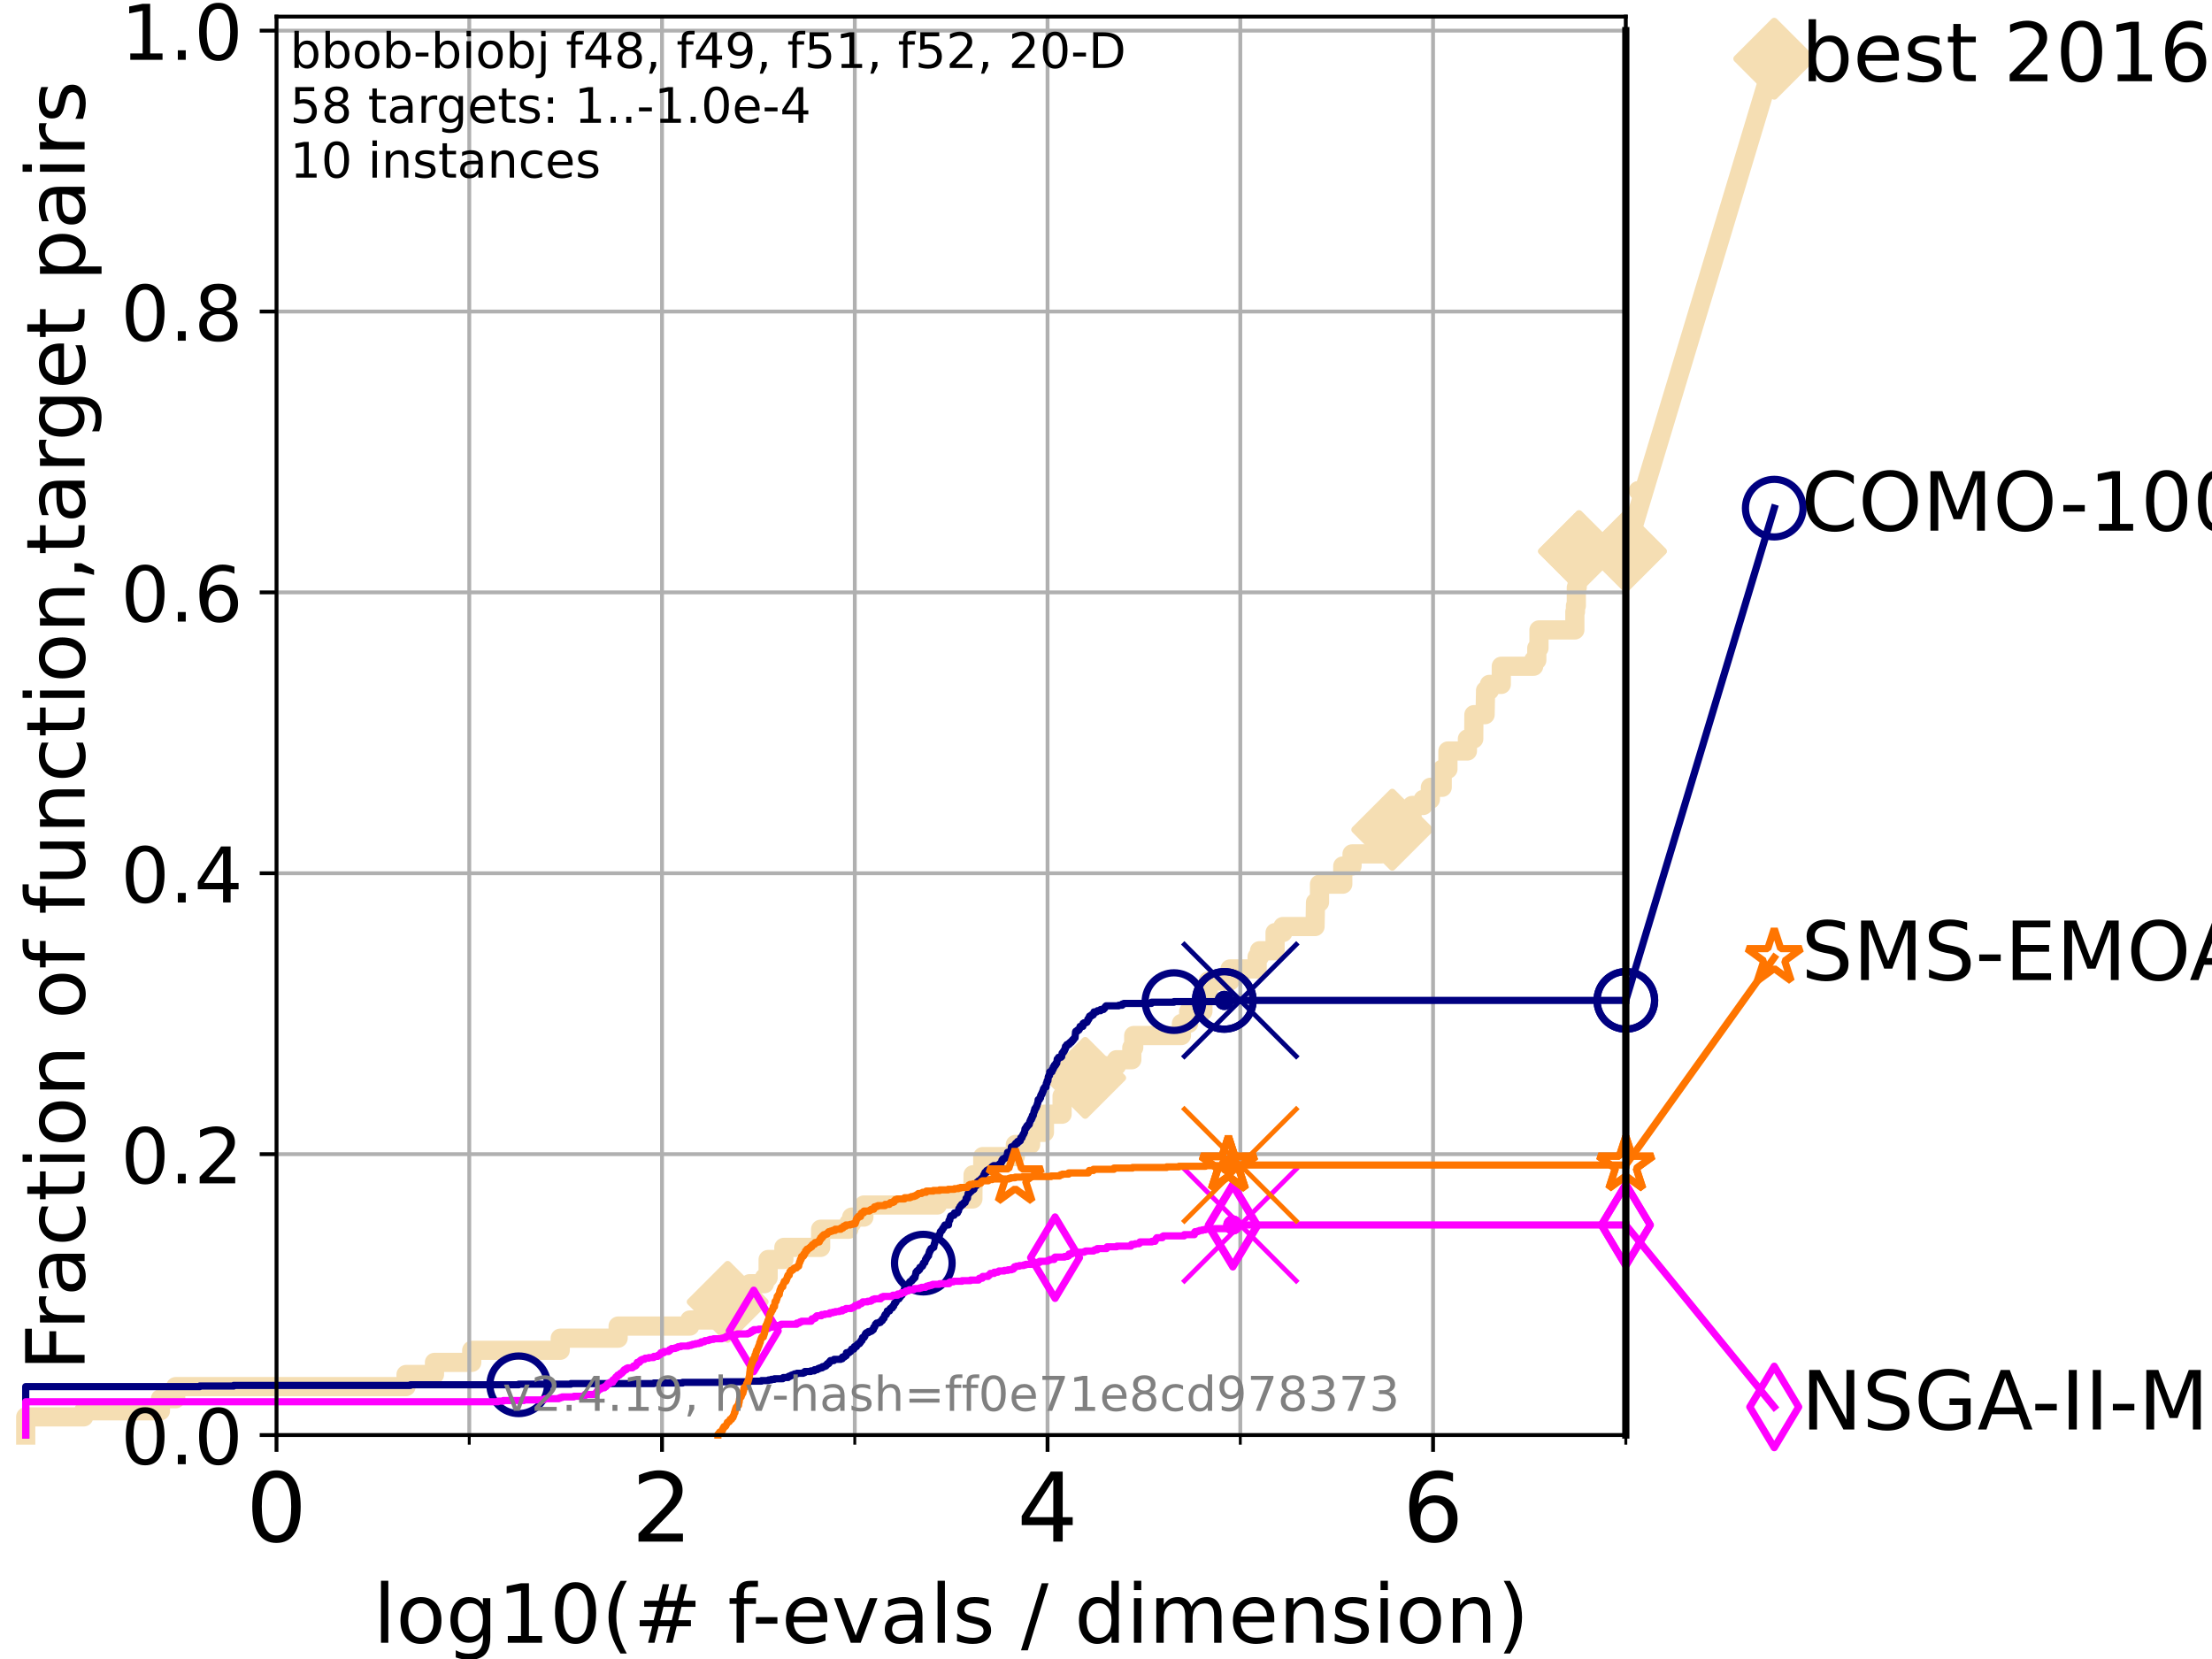 <?xml version="1.0" encoding="utf-8" standalone="no"?>
<!DOCTYPE svg PUBLIC "-//W3C//DTD SVG 1.1//EN"
  "http://www.w3.org/Graphics/SVG/1.1/DTD/svg11.dtd">
<!-- Created with matplotlib (https://matplotlib.org/) -->
<svg height="345.6pt" version="1.1" viewBox="0 0 460.8 345.6" width="460.8pt" xmlns="http://www.w3.org/2000/svg" xmlns:xlink="http://www.w3.org/1999/xlink">
 <defs>
  <style type="text/css">*{stroke-linecap:butt;stroke-linejoin:round;}</style>
 </defs>
 <g id="figure_1">
  <g id="patch_1">
   <path d="M 0 345.6 
L 460.8 345.6 
L 460.8 0 
L 0 0 
z
" style="fill:#ffffff;"/>
  </g>
  <g id="axes_1">
   <g id="patch_2">
    <path d="M 57.6 298.944 
L 338.688 298.944 
L 338.688 3.456 
L 57.6 3.456 
z
" style="fill:#ffffff;"/>
   </g>
   <g id="line2d_1">
    <path d="M 5.357 298.944 
L 5.357 295.161 
L 17.445 295.161 
L 17.445 293.9 
L 33.424 293.9 
L 33.424 291.378 
L 36.604 291.378 
L 36.604 288.856 
L 84.588 288.856 
L 84.588 286.334 
L 90.509 286.334 
L 90.509 283.811 
L 98.271 283.811 
L 98.271 281.289 
L 116.71 281.289 
L 116.71 278.767 
L 128.768 278.767 
L 128.768 276.245 
L 143.704 276.245 
L 143.704 274.984 
L 149.981 274.984 
L 149.981 272.462 
L 151.589 272.462 
L 151.589 271.201 
L 156.157 271.201 
L 156.157 267.418 
L 159.25 267.418 
L 159.25 266.157 
L 160.015 266.157 
L 160.015 262.374 
L 163.295 262.374 
L 163.295 259.852 
L 170.956 259.852 
L 170.956 256.068 
L 176.82 256.068 
L 176.82 254.807 
L 177.42 254.807 
L 177.42 253.546 
L 179.965 253.546 
L 179.965 251.024 
L 195.28 251.024 
L 195.28 249.763 
L 202.672 249.763 
L 202.708 244.719 
L 204.728 244.719 
L 204.728 240.936 
L 211.519 240.936 
L 211.519 238.414 
L 214.702 238.414 
L 214.702 235.892 
L 217.574 235.892 
L 217.574 232.109 
L 221.251 232.109 
L 221.251 228.325 
L 222.449 228.325 
L 222.449 225.803 
L 226.062 225.803 
L 226.062 224.542 
L 228.216 224.542 
L 228.216 222.02 
L 232.593 222.02 
L 232.593 220.759 
L 235.777 220.759 
L 235.777 218.237 
L 236.176 218.237 
L 236.176 215.715 
L 246.116 215.715 
L 246.116 213.193 
L 247.625 213.193 
L 247.625 210.671 
L 250.588 210.671 
L 250.588 206.888 
L 251.697 206.888 
L 251.697 204.366 
L 256.239 204.366 
L 256.239 201.844 
L 261.882 201.844 
L 261.882 199.321 
L 262.376 199.321 
L 262.376 198.06 
L 265.62 198.06 
L 265.62 194.277 
L 267.248 194.277 
L 267.248 193.016 
L 273.947 193.016 
L 274.046 187.972 
L 274.876 187.972 
L 274.876 184.189 
L 279.722 184.189 
L 279.722 180.406 
L 281.656 180.406 
L 281.656 177.884 
L 287.747 177.884 
L 287.747 175.362 
L 288.183 175.362 
L 288.183 174.101 
L 290.034 174.101 
L 290.034 172.84 
L 294.009 172.84 
L 294.009 171.578 
L 294.151 171.578 
L 294.151 167.795 
L 296.487 167.795 
L 296.487 166.534 
L 297.972 166.534 
L 297.972 164.012 
L 300.44 164.012 
L 300.44 160.229 
L 301.628 160.229 
L 301.628 156.446 
L 305.687 156.446 
L 305.687 153.924 
L 307.007 153.924 
L 307.041 148.88 
L 309.374 148.88 
L 309.471 143.835 
L 310.27 143.835 
L 310.27 142.574 
L 312.748 142.574 
L 312.748 138.791 
L 319.491 138.791 
L 319.491 137.53 
L 320.141 137.53 
L 320.142 135.008 
L 320.598 135.008 
L 320.598 131.225 
L 328.07 131.225 
L 328.07 127.442 
L 328.201 127.442 
L 328.201 126.181 
L 328.379 126.181 
L 328.379 122.398 
L 328.563 122.398 
L 328.563 118.615 
L 328.945 118.615 
L 328.945 114.831 
L 338.688 114.831 
L 338.688 114.831 
" style="fill:none;stroke:#f5deb3;stroke-linecap:square;stroke-width:4;"/>
   </g>
   <g id="line2d_2">
    <defs>
     <path d="M 0 7.778 
L 7.778 0 
L 0 -7.778 
L -7.778 0 
z
" id="m2ee7fbc693" style="stroke:#f5deb3;stroke-linejoin:miter;stroke-width:1.5;"/>
    </defs>
    <g>
     <use style="fill:#f5deb3;stroke:#f5deb3;stroke-linejoin:miter;stroke-width:1.5;" x="151.589" xlink:href="#m2ee7fbc693" y="271.201"/>
     <use style="fill:#f5deb3;stroke:#f5deb3;stroke-linejoin:miter;stroke-width:1.5;" x="226.062" xlink:href="#m2ee7fbc693" y="224.542"/>
     <use style="fill:#f5deb3;stroke:#f5deb3;stroke-linejoin:miter;stroke-width:1.5;" x="290.034" xlink:href="#m2ee7fbc693" y="172.84"/>
     <use style="fill:#f5deb3;stroke:#f5deb3;stroke-linejoin:miter;stroke-width:1.5;" x="328.945" xlink:href="#m2ee7fbc693" y="114.831"/>
     <use style="fill:#f5deb3;stroke:#f5deb3;stroke-linejoin:miter;stroke-width:1.5;" x="328.945" xlink:href="#m2ee7fbc693" y="114.831"/>
     <use style="fill:#f5deb3;stroke:#f5deb3;stroke-linejoin:miter;stroke-width:1.5;" x="338.688" xlink:href="#m2ee7fbc693" y="114.831"/>
    </g>
   </g>
   <g id="line2d_3">
    <path style="fill:none;stroke:#f5deb3;stroke-linecap:square;stroke-width:4;"/>
    <g/>
   </g>
   <g id="line2d_4">
    <path d="M 338.688 114.831 
L 369.608 12.233 
" style="fill:none;stroke:#f5deb3;stroke-linecap:square;stroke-width:4;"/>
    <g>
     <use style="fill:#f5deb3;stroke:#f5deb3;stroke-linejoin:miter;stroke-width:1.5;" x="338.688" xlink:href="#m2ee7fbc693" y="114.831"/>
     <use style="fill:#f5deb3;stroke:#f5deb3;stroke-linejoin:miter;stroke-width:1.5;" x="369.608" xlink:href="#m2ee7fbc693" y="12.233"/>
    </g>
   </g>
   <g id="matplotlib.axis_1">
    <g id="xtick_1">
     <g id="line2d_5">
      <path clip-path="url(#p8d41819281)" d="M 57.6 298.944 
L 57.6 3.456 
" style="fill:none;stroke:#b0b0b0;stroke-linecap:square;stroke-width:0.8;"/>
     </g>
     <g id="line2d_6">
      <defs>
       <path d="M 0 0 
L 0 3.5 
" id="m05dc1ffd9e" style="stroke:#000000;stroke-width:0.8;"/>
      </defs>
      <g>
       <use style="stroke:#000000;stroke-width:0.8;" x="57.6" xlink:href="#m05dc1ffd9e" y="298.944"/>
      </g>
     </g>
     <g id="text_1">
      <!-- 0 -->
      <g transform="translate(51.237 321.141)scale(0.2 -0.2)">
       <defs>
        <path d="M 31.781 66.406 
Q 24.172 66.406 20.328 58.906 
Q 16.5 51.422 16.5 36.375 
Q 16.5 21.391 20.328 13.891 
Q 24.172 6.391 31.781 6.391 
Q 39.453 6.391 43.281 13.891 
Q 47.125 21.391 47.125 36.375 
Q 47.125 51.422 43.281 58.906 
Q 39.453 66.406 31.781 66.406 
z
M 31.781 74.219 
Q 44.047 74.219 50.516 64.516 
Q 56.984 54.828 56.984 36.375 
Q 56.984 17.969 50.516 8.266 
Q 44.047 -1.422 31.781 -1.422 
Q 19.531 -1.422 13.062 8.266 
Q 6.594 17.969 6.594 36.375 
Q 6.594 54.828 13.062 64.516 
Q 19.531 74.219 31.781 74.219 
z
" id="DejaVuSans-48"/>
       </defs>
       <use xlink:href="#DejaVuSans-48"/>
      </g>
     </g>
    </g>
    <g id="xtick_2">
     <g id="line2d_7">
      <path clip-path="url(#p8d41819281)" d="M 137.911 298.944 
L 137.911 3.456 
" style="fill:none;stroke:#b0b0b0;stroke-linecap:square;stroke-width:0.8;"/>
     </g>
     <g id="line2d_8">
      <g>
       <use style="stroke:#000000;stroke-width:0.8;" x="137.911" xlink:href="#m05dc1ffd9e" y="298.944"/>
      </g>
     </g>
     <g id="text_2">
      <!-- 2 -->
      <g transform="translate(131.548 321.141)scale(0.2 -0.2)">
       <defs>
        <path d="M 19.188 8.297 
L 53.609 8.297 
L 53.609 0 
L 7.328 0 
L 7.328 8.297 
Q 12.938 14.109 22.625 23.891 
Q 32.328 33.688 34.812 36.531 
Q 39.547 41.844 41.422 45.531 
Q 43.312 49.219 43.312 52.781 
Q 43.312 58.594 39.234 62.25 
Q 35.156 65.922 28.609 65.922 
Q 23.969 65.922 18.812 64.312 
Q 13.672 62.703 7.812 59.422 
L 7.812 69.391 
Q 13.766 71.781 18.938 73 
Q 24.125 74.219 28.422 74.219 
Q 39.75 74.219 46.484 68.547 
Q 53.219 62.891 53.219 53.422 
Q 53.219 48.922 51.531 44.891 
Q 49.859 40.875 45.406 35.406 
Q 44.188 33.984 37.641 27.219 
Q 31.109 20.453 19.188 8.297 
z
" id="DejaVuSans-50"/>
       </defs>
       <use xlink:href="#DejaVuSans-50"/>
      </g>
     </g>
    </g>
    <g id="xtick_3">
     <g id="line2d_9">
      <path clip-path="url(#p8d41819281)" d="M 218.222 298.944 
L 218.222 3.456 
" style="fill:none;stroke:#b0b0b0;stroke-linecap:square;stroke-width:0.8;"/>
     </g>
     <g id="line2d_10">
      <g>
       <use style="stroke:#000000;stroke-width:0.8;" x="218.222" xlink:href="#m05dc1ffd9e" y="298.944"/>
      </g>
     </g>
     <g id="text_3">
      <!-- 4 -->
      <g transform="translate(211.859 321.141)scale(0.2 -0.2)">
       <defs>
        <path d="M 37.797 64.312 
L 12.891 25.391 
L 37.797 25.391 
z
M 35.203 72.906 
L 47.609 72.906 
L 47.609 25.391 
L 58.016 25.391 
L 58.016 17.188 
L 47.609 17.188 
L 47.609 0 
L 37.797 0 
L 37.797 17.188 
L 4.891 17.188 
L 4.891 26.703 
z
" id="DejaVuSans-52"/>
       </defs>
       <use xlink:href="#DejaVuSans-52"/>
      </g>
     </g>
    </g>
    <g id="xtick_4">
     <g id="line2d_11">
      <path clip-path="url(#p8d41819281)" d="M 298.533 298.944 
L 298.533 3.456 
" style="fill:none;stroke:#b0b0b0;stroke-linecap:square;stroke-width:0.8;"/>
     </g>
     <g id="line2d_12">
      <g>
       <use style="stroke:#000000;stroke-width:0.8;" x="298.533" xlink:href="#m05dc1ffd9e" y="298.944"/>
      </g>
     </g>
     <g id="text_4">
      <!-- 6 -->
      <g transform="translate(292.17 321.141)scale(0.2 -0.2)">
       <defs>
        <path d="M 33.016 40.375 
Q 26.375 40.375 22.484 35.828 
Q 18.609 31.297 18.609 23.391 
Q 18.609 15.531 22.484 10.953 
Q 26.375 6.391 33.016 6.391 
Q 39.656 6.391 43.531 10.953 
Q 47.406 15.531 47.406 23.391 
Q 47.406 31.297 43.531 35.828 
Q 39.656 40.375 33.016 40.375 
z
M 52.594 71.297 
L 52.594 62.312 
Q 48.875 64.062 45.094 64.984 
Q 41.312 65.922 37.594 65.922 
Q 27.828 65.922 22.672 59.328 
Q 17.531 52.734 16.797 39.406 
Q 19.672 43.656 24.016 45.922 
Q 28.375 48.188 33.594 48.188 
Q 44.578 48.188 50.953 41.516 
Q 57.328 34.859 57.328 23.391 
Q 57.328 12.156 50.688 5.359 
Q 44.047 -1.422 33.016 -1.422 
Q 20.359 -1.422 13.672 8.266 
Q 6.984 17.969 6.984 36.375 
Q 6.984 53.656 15.188 63.938 
Q 23.391 74.219 37.203 74.219 
Q 40.922 74.219 44.703 73.484 
Q 48.484 72.75 52.594 71.297 
z
" id="DejaVuSans-54"/>
       </defs>
       <use xlink:href="#DejaVuSans-54"/>
      </g>
     </g>
    </g>
    <g id="xtick_5">
     <g id="line2d_13">
      <path clip-path="url(#p8d41819281)" d="M 97.755 298.944 
L 97.755 3.456 
" style="fill:none;stroke:#b0b0b0;stroke-linecap:square;stroke-width:0.8;"/>
     </g>
     <g id="line2d_14">
      <defs>
       <path d="M 0 0 
L 0 2 
" id="m410dc29df5" style="stroke:#000000;stroke-width:0.6;"/>
      </defs>
      <g>
       <use style="stroke:#000000;stroke-width:0.6;" x="97.755" xlink:href="#m410dc29df5" y="298.944"/>
      </g>
     </g>
    </g>
    <g id="xtick_6">
     <g id="line2d_15">
      <path clip-path="url(#p8d41819281)" d="M 178.066 298.944 
L 178.066 3.456 
" style="fill:none;stroke:#b0b0b0;stroke-linecap:square;stroke-width:0.8;"/>
     </g>
     <g id="line2d_16">
      <g>
       <use style="stroke:#000000;stroke-width:0.6;" x="178.066" xlink:href="#m410dc29df5" y="298.944"/>
      </g>
     </g>
    </g>
    <g id="xtick_7">
     <g id="line2d_17">
      <path clip-path="url(#p8d41819281)" d="M 258.377 298.944 
L 258.377 3.456 
" style="fill:none;stroke:#b0b0b0;stroke-linecap:square;stroke-width:0.8;"/>
     </g>
     <g id="line2d_18">
      <g>
       <use style="stroke:#000000;stroke-width:0.6;" x="258.377" xlink:href="#m410dc29df5" y="298.944"/>
      </g>
     </g>
    </g>
    <g id="xtick_8">
     <g id="line2d_19">
      <path clip-path="url(#p8d41819281)" d="M 338.688 298.944 
L 338.688 3.456 
" style="fill:none;stroke:#b0b0b0;stroke-linecap:square;stroke-width:0.8;"/>
     </g>
     <g id="line2d_20">
      <g>
       <use style="stroke:#000000;stroke-width:0.6;" x="338.688" xlink:href="#m410dc29df5" y="298.944"/>
      </g>
     </g>
    </g>
    <g id="text_5">
     <!-- log10(# f-evals / dimension) -->
     <g transform="translate(77.764 342.218)scale(0.17 -0.17)">
      <defs>
       <path d="M 9.422 75.984 
L 18.406 75.984 
L 18.406 0 
L 9.422 0 
z
" id="DejaVuSans-108"/>
       <path d="M 30.609 48.391 
Q 23.391 48.391 19.188 42.75 
Q 14.984 37.109 14.984 27.297 
Q 14.984 17.484 19.156 11.844 
Q 23.344 6.203 30.609 6.203 
Q 37.797 6.203 41.984 11.859 
Q 46.188 17.531 46.188 27.297 
Q 46.188 37.016 41.984 42.703 
Q 37.797 48.391 30.609 48.391 
z
M 30.609 56 
Q 42.328 56 49.016 48.375 
Q 55.719 40.766 55.719 27.297 
Q 55.719 13.875 49.016 6.219 
Q 42.328 -1.422 30.609 -1.422 
Q 18.844 -1.422 12.172 6.219 
Q 5.516 13.875 5.516 27.297 
Q 5.516 40.766 12.172 48.375 
Q 18.844 56 30.609 56 
z
" id="DejaVuSans-111"/>
       <path d="M 45.406 27.984 
Q 45.406 37.75 41.375 43.109 
Q 37.359 48.484 30.078 48.484 
Q 22.859 48.484 18.828 43.109 
Q 14.797 37.75 14.797 27.984 
Q 14.797 18.266 18.828 12.891 
Q 22.859 7.516 30.078 7.516 
Q 37.359 7.516 41.375 12.891 
Q 45.406 18.266 45.406 27.984 
z
M 54.391 6.781 
Q 54.391 -7.172 48.188 -13.984 
Q 42 -20.797 29.203 -20.797 
Q 24.469 -20.797 20.266 -20.094 
Q 16.062 -19.391 12.109 -17.922 
L 12.109 -9.188 
Q 16.062 -11.328 19.922 -12.344 
Q 23.781 -13.375 27.781 -13.375 
Q 36.625 -13.375 41.016 -8.766 
Q 45.406 -4.156 45.406 5.172 
L 45.406 9.625 
Q 42.625 4.781 38.281 2.391 
Q 33.938 0 27.875 0 
Q 17.828 0 11.672 7.656 
Q 5.516 15.328 5.516 27.984 
Q 5.516 40.672 11.672 48.328 
Q 17.828 56 27.875 56 
Q 33.938 56 38.281 53.609 
Q 42.625 51.219 45.406 46.391 
L 45.406 54.688 
L 54.391 54.688 
z
" id="DejaVuSans-103"/>
       <path d="M 12.406 8.297 
L 28.516 8.297 
L 28.516 63.922 
L 10.984 60.406 
L 10.984 69.391 
L 28.422 72.906 
L 38.281 72.906 
L 38.281 8.297 
L 54.391 8.297 
L 54.391 0 
L 12.406 0 
z
" id="DejaVuSans-49"/>
       <path d="M 31 75.875 
Q 24.469 64.656 21.281 53.656 
Q 18.109 42.672 18.109 31.391 
Q 18.109 20.125 21.312 9.062 
Q 24.516 -2 31 -13.188 
L 23.188 -13.188 
Q 15.875 -1.703 12.234 9.375 
Q 8.594 20.453 8.594 31.391 
Q 8.594 42.281 12.203 53.312 
Q 15.828 64.359 23.188 75.875 
z
" id="DejaVuSans-40"/>
       <path d="M 51.125 44 
L 36.922 44 
L 32.812 27.688 
L 47.125 27.688 
z
M 43.797 71.781 
L 38.719 51.516 
L 52.984 51.516 
L 58.109 71.781 
L 65.922 71.781 
L 60.891 51.516 
L 76.125 51.516 
L 76.125 44 
L 58.984 44 
L 54.984 27.688 
L 70.516 27.688 
L 70.516 20.219 
L 53.078 20.219 
L 48 0 
L 40.188 0 
L 45.219 20.219 
L 30.906 20.219 
L 25.875 0 
L 18.016 0 
L 23.094 20.219 
L 7.719 20.219 
L 7.719 27.688 
L 24.906 27.688 
L 29 44 
L 13.281 44 
L 13.281 51.516 
L 30.906 51.516 
L 35.891 71.781 
z
" id="DejaVuSans-35"/>
       <path id="DejaVuSans-32"/>
       <path d="M 37.109 75.984 
L 37.109 68.5 
L 28.516 68.5 
Q 23.688 68.5 21.797 66.547 
Q 19.922 64.594 19.922 59.516 
L 19.922 54.688 
L 34.719 54.688 
L 34.719 47.703 
L 19.922 47.703 
L 19.922 0 
L 10.891 0 
L 10.891 47.703 
L 2.297 47.703 
L 2.297 54.688 
L 10.891 54.688 
L 10.891 58.5 
Q 10.891 67.625 15.141 71.797 
Q 19.391 75.984 28.609 75.984 
z
" id="DejaVuSans-102"/>
       <path d="M 4.891 31.391 
L 31.203 31.391 
L 31.203 23.391 
L 4.891 23.391 
z
" id="DejaVuSans-45"/>
       <path d="M 56.203 29.594 
L 56.203 25.203 
L 14.891 25.203 
Q 15.484 15.922 20.484 11.062 
Q 25.484 6.203 34.422 6.203 
Q 39.594 6.203 44.453 7.469 
Q 49.312 8.734 54.109 11.281 
L 54.109 2.781 
Q 49.266 0.734 44.188 -0.344 
Q 39.109 -1.422 33.891 -1.422 
Q 20.797 -1.422 13.156 6.188 
Q 5.516 13.812 5.516 26.812 
Q 5.516 40.234 12.766 48.109 
Q 20.016 56 32.328 56 
Q 43.359 56 49.781 48.891 
Q 56.203 41.797 56.203 29.594 
z
M 47.219 32.234 
Q 47.125 39.594 43.094 43.984 
Q 39.062 48.391 32.422 48.391 
Q 24.906 48.391 20.391 44.141 
Q 15.875 39.891 15.188 32.172 
z
" id="DejaVuSans-101"/>
       <path d="M 2.984 54.688 
L 12.5 54.688 
L 29.594 8.797 
L 46.688 54.688 
L 56.203 54.688 
L 35.688 0 
L 23.484 0 
z
" id="DejaVuSans-118"/>
       <path d="M 34.281 27.484 
Q 23.391 27.484 19.188 25 
Q 14.984 22.516 14.984 16.5 
Q 14.984 11.719 18.141 8.906 
Q 21.297 6.109 26.703 6.109 
Q 34.188 6.109 38.703 11.406 
Q 43.219 16.703 43.219 25.484 
L 43.219 27.484 
z
M 52.203 31.203 
L 52.203 0 
L 43.219 0 
L 43.219 8.297 
Q 40.141 3.328 35.547 0.953 
Q 30.953 -1.422 24.312 -1.422 
Q 15.922 -1.422 10.953 3.297 
Q 6 8.016 6 15.922 
Q 6 25.141 12.172 29.828 
Q 18.359 34.516 30.609 34.516 
L 43.219 34.516 
L 43.219 35.406 
Q 43.219 41.609 39.141 45 
Q 35.062 48.391 27.688 48.391 
Q 23 48.391 18.547 47.266 
Q 14.109 46.141 10.016 43.891 
L 10.016 52.203 
Q 14.938 54.109 19.578 55.047 
Q 24.219 56 28.609 56 
Q 40.484 56 46.344 49.844 
Q 52.203 43.703 52.203 31.203 
z
" id="DejaVuSans-97"/>
       <path d="M 44.281 53.078 
L 44.281 44.578 
Q 40.484 46.531 36.375 47.5 
Q 32.281 48.484 27.875 48.484 
Q 21.188 48.484 17.844 46.438 
Q 14.5 44.391 14.5 40.281 
Q 14.5 37.156 16.891 35.375 
Q 19.281 33.594 26.516 31.984 
L 29.594 31.297 
Q 39.156 29.25 43.188 25.516 
Q 47.219 21.781 47.219 15.094 
Q 47.219 7.469 41.188 3.016 
Q 35.156 -1.422 24.609 -1.422 
Q 20.219 -1.422 15.453 -0.562 
Q 10.688 0.297 5.422 2 
L 5.422 11.281 
Q 10.406 8.688 15.234 7.391 
Q 20.062 6.109 24.812 6.109 
Q 31.156 6.109 34.562 8.281 
Q 37.984 10.453 37.984 14.406 
Q 37.984 18.062 35.516 20.016 
Q 33.062 21.969 24.703 23.781 
L 21.578 24.516 
Q 13.234 26.266 9.516 29.906 
Q 5.812 33.547 5.812 39.891 
Q 5.812 47.609 11.281 51.797 
Q 16.75 56 26.812 56 
Q 31.781 56 36.172 55.266 
Q 40.578 54.547 44.281 53.078 
z
" id="DejaVuSans-115"/>
       <path d="M 25.391 72.906 
L 33.688 72.906 
L 8.297 -9.281 
L 0 -9.281 
z
" id="DejaVuSans-47"/>
       <path d="M 45.406 46.391 
L 45.406 75.984 
L 54.391 75.984 
L 54.391 0 
L 45.406 0 
L 45.406 8.203 
Q 42.578 3.328 38.25 0.953 
Q 33.938 -1.422 27.875 -1.422 
Q 17.969 -1.422 11.734 6.484 
Q 5.516 14.406 5.516 27.297 
Q 5.516 40.188 11.734 48.094 
Q 17.969 56 27.875 56 
Q 33.938 56 38.25 53.625 
Q 42.578 51.266 45.406 46.391 
z
M 14.797 27.297 
Q 14.797 17.391 18.875 11.75 
Q 22.953 6.109 30.078 6.109 
Q 37.203 6.109 41.297 11.75 
Q 45.406 17.391 45.406 27.297 
Q 45.406 37.203 41.297 42.844 
Q 37.203 48.484 30.078 48.484 
Q 22.953 48.484 18.875 42.844 
Q 14.797 37.203 14.797 27.297 
z
" id="DejaVuSans-100"/>
       <path d="M 9.422 54.688 
L 18.406 54.688 
L 18.406 0 
L 9.422 0 
z
M 9.422 75.984 
L 18.406 75.984 
L 18.406 64.594 
L 9.422 64.594 
z
" id="DejaVuSans-105"/>
       <path d="M 52 44.188 
Q 55.375 50.25 60.062 53.125 
Q 64.75 56 71.094 56 
Q 79.641 56 84.281 50.016 
Q 88.922 44.047 88.922 33.016 
L 88.922 0 
L 79.891 0 
L 79.891 32.719 
Q 79.891 40.578 77.094 44.375 
Q 74.312 48.188 68.609 48.188 
Q 61.625 48.188 57.562 43.547 
Q 53.516 38.922 53.516 30.906 
L 53.516 0 
L 44.484 0 
L 44.484 32.719 
Q 44.484 40.625 41.703 44.406 
Q 38.922 48.188 33.109 48.188 
Q 26.219 48.188 22.156 43.531 
Q 18.109 38.875 18.109 30.906 
L 18.109 0 
L 9.078 0 
L 9.078 54.688 
L 18.109 54.688 
L 18.109 46.188 
Q 21.188 51.219 25.484 53.609 
Q 29.781 56 35.688 56 
Q 41.656 56 45.828 52.969 
Q 50 49.953 52 44.188 
z
" id="DejaVuSans-109"/>
       <path d="M 54.891 33.016 
L 54.891 0 
L 45.906 0 
L 45.906 32.719 
Q 45.906 40.484 42.875 44.328 
Q 39.844 48.188 33.797 48.188 
Q 26.516 48.188 22.312 43.547 
Q 18.109 38.922 18.109 30.906 
L 18.109 0 
L 9.078 0 
L 9.078 54.688 
L 18.109 54.688 
L 18.109 46.188 
Q 21.344 51.125 25.703 53.562 
Q 30.078 56 35.797 56 
Q 45.219 56 50.047 50.172 
Q 54.891 44.344 54.891 33.016 
z
" id="DejaVuSans-110"/>
       <path d="M 8.016 75.875 
L 15.828 75.875 
Q 23.141 64.359 26.781 53.312 
Q 30.422 42.281 30.422 31.391 
Q 30.422 20.453 26.781 9.375 
Q 23.141 -1.703 15.828 -13.188 
L 8.016 -13.188 
Q 14.5 -2 17.703 9.062 
Q 20.906 20.125 20.906 31.391 
Q 20.906 42.672 17.703 53.656 
Q 14.5 64.656 8.016 75.875 
z
" id="DejaVuSans-41"/>
      </defs>
      <use xlink:href="#DejaVuSans-108"/>
      <use x="27.783" xlink:href="#DejaVuSans-111"/>
      <use x="88.965" xlink:href="#DejaVuSans-103"/>
      <use x="152.441" xlink:href="#DejaVuSans-49"/>
      <use x="216.064" xlink:href="#DejaVuSans-48"/>
      <use x="279.688" xlink:href="#DejaVuSans-40"/>
      <use x="318.701" xlink:href="#DejaVuSans-35"/>
      <use x="402.49" xlink:href="#DejaVuSans-32"/>
      <use x="434.277" xlink:href="#DejaVuSans-102"/>
      <use x="463.982" xlink:href="#DejaVuSans-45"/>
      <use x="500.066" xlink:href="#DejaVuSans-101"/>
      <use x="561.59" xlink:href="#DejaVuSans-118"/>
      <use x="620.77" xlink:href="#DejaVuSans-97"/>
      <use x="682.049" xlink:href="#DejaVuSans-108"/>
      <use x="709.832" xlink:href="#DejaVuSans-115"/>
      <use x="761.932" xlink:href="#DejaVuSans-32"/>
      <use x="793.719" xlink:href="#DejaVuSans-47"/>
      <use x="827.41" xlink:href="#DejaVuSans-32"/>
      <use x="859.197" xlink:href="#DejaVuSans-100"/>
      <use x="922.674" xlink:href="#DejaVuSans-105"/>
      <use x="950.457" xlink:href="#DejaVuSans-109"/>
      <use x="1047.869" xlink:href="#DejaVuSans-101"/>
      <use x="1109.393" xlink:href="#DejaVuSans-110"/>
      <use x="1172.771" xlink:href="#DejaVuSans-115"/>
      <use x="1224.871" xlink:href="#DejaVuSans-105"/>
      <use x="1252.654" xlink:href="#DejaVuSans-111"/>
      <use x="1313.836" xlink:href="#DejaVuSans-110"/>
      <use x="1377.215" xlink:href="#DejaVuSans-41"/>
     </g>
    </g>
   </g>
   <g id="matplotlib.axis_2">
    <g id="ytick_1">
     <g id="line2d_21">
      <path clip-path="url(#p8d41819281)" d="M 57.6 298.944 
L 338.688 298.944 
" style="fill:none;stroke:#b0b0b0;stroke-linecap:square;stroke-width:0.8;"/>
     </g>
     <g id="line2d_22">
      <defs>
       <path d="M 0 0 
L -3.5 0 
" id="m70f8fe3b4e" style="stroke:#000000;stroke-width:0.8;"/>
      </defs>
      <g>
       <use style="stroke:#000000;stroke-width:0.8;" x="57.6" xlink:href="#m70f8fe3b4e" y="298.944"/>
      </g>
     </g>
     <g id="text_6">
      <!-- 0.0 -->
      <g transform="translate(25.155 305.023)scale(0.16 -0.16)">
       <defs>
        <path d="M 10.688 12.406 
L 21 12.406 
L 21 0 
L 10.688 0 
z
" id="DejaVuSans-46"/>
       </defs>
       <use xlink:href="#DejaVuSans-48"/>
       <use x="63.623" xlink:href="#DejaVuSans-46"/>
       <use x="95.41" xlink:href="#DejaVuSans-48"/>
      </g>
     </g>
    </g>
    <g id="ytick_2">
     <g id="line2d_23">
      <path clip-path="url(#p8d41819281)" d="M 57.6 240.432 
L 338.688 240.432 
" style="fill:none;stroke:#b0b0b0;stroke-linecap:square;stroke-width:0.8;"/>
     </g>
     <g id="line2d_24">
      <g>
       <use style="stroke:#000000;stroke-width:0.8;" x="57.6" xlink:href="#m70f8fe3b4e" y="240.432"/>
      </g>
     </g>
     <g id="text_7">
      <!-- 0.2 -->
      <g transform="translate(25.155 246.51)scale(0.16 -0.16)">
       <use xlink:href="#DejaVuSans-48"/>
       <use x="63.623" xlink:href="#DejaVuSans-46"/>
       <use x="95.41" xlink:href="#DejaVuSans-50"/>
      </g>
     </g>
    </g>
    <g id="ytick_3">
     <g id="line2d_25">
      <path clip-path="url(#p8d41819281)" d="M 57.6 181.919 
L 338.688 181.919 
" style="fill:none;stroke:#b0b0b0;stroke-linecap:square;stroke-width:0.8;"/>
     </g>
     <g id="line2d_26">
      <g>
       <use style="stroke:#000000;stroke-width:0.8;" x="57.6" xlink:href="#m70f8fe3b4e" y="181.919"/>
      </g>
     </g>
     <g id="text_8">
      <!-- 0.4 -->
      <g transform="translate(25.155 187.998)scale(0.16 -0.16)">
       <use xlink:href="#DejaVuSans-48"/>
       <use x="63.623" xlink:href="#DejaVuSans-46"/>
       <use x="95.41" xlink:href="#DejaVuSans-52"/>
      </g>
     </g>
    </g>
    <g id="ytick_4">
     <g id="line2d_27">
      <path clip-path="url(#p8d41819281)" d="M 57.6 123.407 
L 338.688 123.407 
" style="fill:none;stroke:#b0b0b0;stroke-linecap:square;stroke-width:0.8;"/>
     </g>
     <g id="line2d_28">
      <g>
       <use style="stroke:#000000;stroke-width:0.8;" x="57.6" xlink:href="#m70f8fe3b4e" y="123.407"/>
      </g>
     </g>
     <g id="text_9">
      <!-- 0.6 -->
      <g transform="translate(25.155 129.485)scale(0.16 -0.16)">
       <use xlink:href="#DejaVuSans-48"/>
       <use x="63.623" xlink:href="#DejaVuSans-46"/>
       <use x="95.41" xlink:href="#DejaVuSans-54"/>
      </g>
     </g>
    </g>
    <g id="ytick_5">
     <g id="line2d_29">
      <path clip-path="url(#p8d41819281)" d="M 57.6 64.894 
L 338.688 64.894 
" style="fill:none;stroke:#b0b0b0;stroke-linecap:square;stroke-width:0.8;"/>
     </g>
     <g id="line2d_30">
      <g>
       <use style="stroke:#000000;stroke-width:0.8;" x="57.6" xlink:href="#m70f8fe3b4e" y="64.894"/>
      </g>
     </g>
     <g id="text_10">
      <!-- 0.8 -->
      <g transform="translate(25.155 70.973)scale(0.16 -0.16)">
       <defs>
        <path d="M 31.781 34.625 
Q 24.75 34.625 20.719 30.859 
Q 16.703 27.094 16.703 20.516 
Q 16.703 13.922 20.719 10.156 
Q 24.75 6.391 31.781 6.391 
Q 38.812 6.391 42.859 10.172 
Q 46.922 13.969 46.922 20.516 
Q 46.922 27.094 42.891 30.859 
Q 38.875 34.625 31.781 34.625 
z
M 21.922 38.812 
Q 15.578 40.375 12.031 44.719 
Q 8.5 49.078 8.5 55.328 
Q 8.5 64.062 14.719 69.141 
Q 20.953 74.219 31.781 74.219 
Q 42.672 74.219 48.875 69.141 
Q 55.078 64.062 55.078 55.328 
Q 55.078 49.078 51.531 44.719 
Q 48 40.375 41.703 38.812 
Q 48.828 37.156 52.797 32.312 
Q 56.781 27.484 56.781 20.516 
Q 56.781 9.906 50.312 4.234 
Q 43.844 -1.422 31.781 -1.422 
Q 19.734 -1.422 13.25 4.234 
Q 6.781 9.906 6.781 20.516 
Q 6.781 27.484 10.781 32.312 
Q 14.797 37.156 21.922 38.812 
z
M 18.312 54.391 
Q 18.312 48.734 21.844 45.562 
Q 25.391 42.391 31.781 42.391 
Q 38.141 42.391 41.719 45.562 
Q 45.312 48.734 45.312 54.391 
Q 45.312 60.062 41.719 63.234 
Q 38.141 66.406 31.781 66.406 
Q 25.391 66.406 21.844 63.234 
Q 18.312 60.062 18.312 54.391 
z
" id="DejaVuSans-56"/>
       </defs>
       <use xlink:href="#DejaVuSans-48"/>
       <use x="63.623" xlink:href="#DejaVuSans-46"/>
       <use x="95.41" xlink:href="#DejaVuSans-56"/>
      </g>
     </g>
    </g>
    <g id="ytick_6">
     <g id="line2d_31">
      <path clip-path="url(#p8d41819281)" d="M 57.6 6.382 
L 338.688 6.382 
" style="fill:none;stroke:#b0b0b0;stroke-linecap:square;stroke-width:0.8;"/>
     </g>
     <g id="line2d_32">
      <g>
       <use style="stroke:#000000;stroke-width:0.8;" x="57.6" xlink:href="#m70f8fe3b4e" y="6.382"/>
      </g>
     </g>
     <g id="text_11">
      <!-- 1.0 -->
      <g transform="translate(25.155 12.46)scale(0.16 -0.16)">
       <use xlink:href="#DejaVuSans-49"/>
       <use x="63.623" xlink:href="#DejaVuSans-46"/>
       <use x="95.41" xlink:href="#DejaVuSans-48"/>
      </g>
     </g>
    </g>
    <g id="text_12">
     <!-- Fraction of function,target pairs -->
     <g transform="translate(17.62 285.585)rotate(-90)scale(0.17 -0.17)">
      <defs>
       <path d="M 9.812 72.906 
L 51.703 72.906 
L 51.703 64.594 
L 19.672 64.594 
L 19.672 43.109 
L 48.578 43.109 
L 48.578 34.812 
L 19.672 34.812 
L 19.672 0 
L 9.812 0 
z
" id="DejaVuSans-70"/>
       <path d="M 41.109 46.297 
Q 39.594 47.172 37.812 47.578 
Q 36.031 48 33.891 48 
Q 26.266 48 22.188 43.047 
Q 18.109 38.094 18.109 28.812 
L 18.109 0 
L 9.078 0 
L 9.078 54.688 
L 18.109 54.688 
L 18.109 46.188 
Q 20.953 51.172 25.484 53.578 
Q 30.031 56 36.531 56 
Q 37.453 56 38.578 55.875 
Q 39.703 55.766 41.062 55.516 
z
" id="DejaVuSans-114"/>
       <path d="M 48.781 52.594 
L 48.781 44.188 
Q 44.969 46.297 41.141 47.344 
Q 37.312 48.391 33.406 48.391 
Q 24.656 48.391 19.812 42.844 
Q 14.984 37.312 14.984 27.297 
Q 14.984 17.281 19.812 11.734 
Q 24.656 6.203 33.406 6.203 
Q 37.312 6.203 41.141 7.25 
Q 44.969 8.297 48.781 10.406 
L 48.781 2.094 
Q 45.016 0.344 40.984 -0.531 
Q 36.969 -1.422 32.422 -1.422 
Q 20.062 -1.422 12.781 6.344 
Q 5.516 14.109 5.516 27.297 
Q 5.516 40.672 12.859 48.328 
Q 20.219 56 33.016 56 
Q 37.156 56 41.109 55.141 
Q 45.062 54.297 48.781 52.594 
z
" id="DejaVuSans-99"/>
       <path d="M 18.312 70.219 
L 18.312 54.688 
L 36.812 54.688 
L 36.812 47.703 
L 18.312 47.703 
L 18.312 18.016 
Q 18.312 11.328 20.141 9.422 
Q 21.969 7.516 27.594 7.516 
L 36.812 7.516 
L 36.812 0 
L 27.594 0 
Q 17.188 0 13.234 3.875 
Q 9.281 7.766 9.281 18.016 
L 9.281 47.703 
L 2.688 47.703 
L 2.688 54.688 
L 9.281 54.688 
L 9.281 70.219 
z
" id="DejaVuSans-116"/>
       <path d="M 8.5 21.578 
L 8.5 54.688 
L 17.484 54.688 
L 17.484 21.922 
Q 17.484 14.156 20.5 10.266 
Q 23.531 6.391 29.594 6.391 
Q 36.859 6.391 41.078 11.031 
Q 45.312 15.672 45.312 23.688 
L 45.312 54.688 
L 54.297 54.688 
L 54.297 0 
L 45.312 0 
L 45.312 8.406 
Q 42.047 3.422 37.719 1 
Q 33.406 -1.422 27.688 -1.422 
Q 18.266 -1.422 13.375 4.438 
Q 8.5 10.297 8.5 21.578 
z
M 31.109 56 
z
" id="DejaVuSans-117"/>
       <path d="M 11.719 12.406 
L 22.016 12.406 
L 22.016 4 
L 14.016 -11.625 
L 7.719 -11.625 
L 11.719 4 
z
" id="DejaVuSans-44"/>
       <path d="M 18.109 8.203 
L 18.109 -20.797 
L 9.078 -20.797 
L 9.078 54.688 
L 18.109 54.688 
L 18.109 46.391 
Q 20.953 51.266 25.266 53.625 
Q 29.594 56 35.594 56 
Q 45.562 56 51.781 48.094 
Q 58.016 40.188 58.016 27.297 
Q 58.016 14.406 51.781 6.484 
Q 45.562 -1.422 35.594 -1.422 
Q 29.594 -1.422 25.266 0.953 
Q 20.953 3.328 18.109 8.203 
z
M 48.688 27.297 
Q 48.688 37.203 44.609 42.844 
Q 40.531 48.484 33.406 48.484 
Q 26.266 48.484 22.188 42.844 
Q 18.109 37.203 18.109 27.297 
Q 18.109 17.391 22.188 11.75 
Q 26.266 6.109 33.406 6.109 
Q 40.531 6.109 44.609 11.75 
Q 48.688 17.391 48.688 27.297 
z
" id="DejaVuSans-112"/>
      </defs>
      <use xlink:href="#DejaVuSans-70"/>
      <use x="50.27" xlink:href="#DejaVuSans-114"/>
      <use x="91.383" xlink:href="#DejaVuSans-97"/>
      <use x="152.662" xlink:href="#DejaVuSans-99"/>
      <use x="207.643" xlink:href="#DejaVuSans-116"/>
      <use x="246.852" xlink:href="#DejaVuSans-105"/>
      <use x="274.635" xlink:href="#DejaVuSans-111"/>
      <use x="335.816" xlink:href="#DejaVuSans-110"/>
      <use x="399.195" xlink:href="#DejaVuSans-32"/>
      <use x="430.982" xlink:href="#DejaVuSans-111"/>
      <use x="492.164" xlink:href="#DejaVuSans-102"/>
      <use x="527.369" xlink:href="#DejaVuSans-32"/>
      <use x="559.156" xlink:href="#DejaVuSans-102"/>
      <use x="594.361" xlink:href="#DejaVuSans-117"/>
      <use x="657.74" xlink:href="#DejaVuSans-110"/>
      <use x="721.119" xlink:href="#DejaVuSans-99"/>
      <use x="776.1" xlink:href="#DejaVuSans-116"/>
      <use x="815.309" xlink:href="#DejaVuSans-105"/>
      <use x="843.092" xlink:href="#DejaVuSans-111"/>
      <use x="904.273" xlink:href="#DejaVuSans-110"/>
      <use x="967.652" xlink:href="#DejaVuSans-44"/>
      <use x="999.439" xlink:href="#DejaVuSans-116"/>
      <use x="1038.648" xlink:href="#DejaVuSans-97"/>
      <use x="1099.928" xlink:href="#DejaVuSans-114"/>
      <use x="1139.291" xlink:href="#DejaVuSans-103"/>
      <use x="1202.768" xlink:href="#DejaVuSans-101"/>
      <use x="1264.291" xlink:href="#DejaVuSans-116"/>
      <use x="1303.5" xlink:href="#DejaVuSans-32"/>
      <use x="1335.287" xlink:href="#DejaVuSans-112"/>
      <use x="1398.764" xlink:href="#DejaVuSans-97"/>
      <use x="1460.043" xlink:href="#DejaVuSans-105"/>
      <use x="1487.826" xlink:href="#DejaVuSans-114"/>
      <use x="1528.939" xlink:href="#DejaVuSans-115"/>
     </g>
    </g>
   </g>
   <g id="line2d_33">
    <defs>
     <path d="M 0 1.5 
C 0.398 1.5 0.779 1.342 1.061 1.061 
C 1.342 0.779 1.5 0.398 1.5 0 
C 1.5 -0.398 1.342 -0.779 1.061 -1.061 
C 0.779 -1.342 0.398 -1.5 0 -1.5 
C -0.398 -1.5 -0.779 -1.342 -1.061 -1.061 
C -1.342 -0.779 -1.5 -0.398 -1.5 0 
C -1.5 0.398 -1.342 0.779 -1.061 1.061 
C -0.779 1.342 -0.398 1.5 0 1.5 
z
" id="mba526cb8e9" style="stroke:#f5deb3;"/>
    </defs>
    <g>
     <use style="fill:#f5deb3;stroke:#f5deb3;" x="341.314" xlink:href="#mba526cb8e9" y="102.221"/>
     <use style="fill:#f5deb3;stroke:#f5deb3;" x="341.314" xlink:href="#mba526cb8e9" y="102.221"/>
    </g>
   </g>
   <g id="line2d_34">
    <defs>
     <path d="M 0 1.5 
C 0.398 1.5 0.779 1.342 1.061 1.061 
C 1.342 0.779 1.5 0.398 1.5 0 
C 1.5 -0.398 1.342 -0.779 1.061 -1.061 
C 0.779 -1.342 0.398 -1.5 0 -1.5 
C -0.398 -1.5 -0.779 -1.342 -1.061 -1.061 
C -1.342 -0.779 -1.5 -0.398 -1.5 0 
C -1.5 0.398 -1.342 0.779 -1.061 1.061 
C -0.779 1.342 -0.398 1.5 0 1.5 
z
" id="mebe4b9e666" style="stroke:#000080;"/>
    </defs>
    <g>
     <use style="fill:#000080;stroke:#000080;" x="255.038" xlink:href="#mebe4b9e666" y="208.401"/>
     <use style="fill:#000080;stroke:#000080;" x="255.038" xlink:href="#mebe4b9e666" y="208.401"/>
    </g>
   </g>
   <g id="line2d_35">
    <path d="M 5.357 298.944 
L 5.357 288.856 
L 41.621 288.856 
L 41.621 288.73 
L 48.692 288.73 
L 48.692 288.603 
L 85.492 288.603 
L 85.492 288.477 
L 108.054 288.477 
L 108.054 288.351 
L 118.917 288.351 
L 118.917 288.225 
L 136.237 288.225 
L 136.237 288.099 
L 142.202 288.099 
L 142.202 287.973 
L 150.116 287.973 
L 150.116 287.847 
L 156.148 287.847 
L 156.148 287.721 
L 158.631 287.721 
L 158.631 287.595 
L 160.089 287.595 
L 160.089 287.468 
L 160.675 287.468 
L 160.675 287.342 
L 161.345 287.342 
L 161.345 287.216 
L 163.062 287.216 
L 163.169 286.964 
L 164.178 286.964 
L 164.278 286.712 
L 164.624 286.712 
L 164.624 286.586 
L 164.868 286.586 
L 164.868 286.46 
L 165.226 286.46 
L 165.226 286.334 
L 165.531 286.334 
L 165.531 286.207 
L 166.013 286.207 
L 166.013 286.081 
L 167.299 286.081 
L 167.299 285.955 
L 167.612 285.955 
L 167.674 285.703 
L 168.905 285.703 
L 168.905 285.577 
L 169.637 285.577 
L 169.692 285.325 
L 170.268 285.325 
L 170.268 285.199 
L 170.445 285.199 
L 170.445 285.073 
L 170.792 285.073 
L 170.792 284.946 
L 171.267 284.946 
L 171.334 284.694 
L 171.762 284.694 
L 171.762 284.568 
L 172.053 284.568 
L 172.117 284.316 
L 172.291 284.316 
L 172.354 284.064 
L 172.651 284.064 
L 172.759 283.811 
L 172.774 283.811 
L 172.774 283.685 
L 172.986 283.685 
L 172.988 283.433 
L 173.714 283.433 
L 173.744 283.181 
L 175.113 283.181 
L 175.113 283.055 
L 175.463 283.055 
L 175.511 282.677 
L 175.926 282.677 
L 176.015 282.424 
L 176.281 282.424 
L 176.331 281.794 
L 176.898 281.794 
L 176.983 281.542 
L 177.234 281.542 
L 177.305 281.289 
L 177.364 281.289 
L 177.4 281.037 
L 177.887 281.037 
L 177.979 280.533 
L 178.418 280.533 
L 178.507 280.154 
L 178.627 280.154 
L 178.627 280.028 
L 178.856 280.028 
L 178.856 279.902 
L 179.072 279.902 
L 179.093 279.65 
L 179.263 279.65 
L 179.358 279.272 
L 179.568 279.272 
L 179.663 278.641 
L 180.011 278.641 
L 180.11 278.389 
L 180.171 278.389 
L 180.201 278.011 
L 180.311 278.011 
L 180.343 277.758 
L 180.479 277.758 
L 180.479 277.632 
L 180.899 277.632 
L 180.911 277.38 
L 181.411 277.38 
L 181.411 277.254 
L 181.644 277.254 
L 181.727 277.002 
L 181.937 277.002 
L 182.012 276.497 
L 182.18 276.497 
L 182.278 276.245 
L 182.291 276.245 
L 182.367 275.867 
L 182.482 275.867 
L 182.482 275.741 
L 182.605 275.741 
L 182.605 275.615 
L 183.053 275.615 
L 183.053 275.489 
L 183.399 275.489 
L 183.5 275.236 
L 183.565 275.236 
L 183.565 275.11 
L 183.803 275.11 
L 183.86 274.732 
L 184.063 274.732 
L 184.063 274.606 
L 184.175 274.606 
L 184.254 274.101 
L 184.299 274.101 
L 184.381 273.849 
L 184.632 273.849 
L 184.655 273.597 
L 184.748 273.597 
L 184.841 273.093 
L 185.318 273.093 
L 185.408 272.714 
L 185.438 272.714 
L 185.438 272.588 
L 185.629 272.588 
L 185.629 272.462 
L 185.907 272.462 
L 185.979 272.084 
L 186.179 272.084 
L 186.264 271.705 
L 186.314 271.705 
L 186.335 271.453 
L 186.539 271.453 
L 186.619 271.201 
L 186.691 271.201 
L 186.788 270.697 
L 186.843 270.697 
L 186.843 270.57 
L 187.283 270.57 
L 187.316 270.192 
L 187.561 270.192 
L 187.6 269.94 
L 187.705 269.94 
L 187.705 269.814 
L 187.907 269.814 
L 187.97 269.436 
L 188.073 269.436 
L 188.182 269.057 
L 188.289 269.057 
L 188.345 268.679 
L 188.431 268.679 
L 188.464 268.301 
L 188.672 268.301 
L 188.706 268.048 
L 188.914 268.048 
L 188.914 267.922 
L 189.198 267.922 
L 189.276 267.418 
L 189.412 267.418 
L 189.489 267.04 
L 189.641 267.04 
L 189.641 266.913 
L 189.845 266.913 
L 189.845 266.787 
L 190.023 266.787 
L 190.131 266.409 
L 190.367 266.409 
L 190.379 266.157 
L 190.606 266.157 
L 190.706 265.526 
L 190.759 265.526 
L 190.81 265.022 
L 190.908 265.022 
L 191 264.77 
L 191.289 264.77 
L 191.289 264.517 
L 191.552 264.517 
L 191.631 264.013 
L 191.896 264.013 
L 192.007 263.761 
L 192.179 263.761 
L 192.179 263.509 
L 192.295 263.509 
L 192.345 263.13 
L 192.499 263.13 
L 192.499 263.004 
L 192.667 263.004 
L 192.765 262.5 
L 192.784 262.5 
L 192.784 262.374 
L 192.94 262.374 
L 192.997 261.995 
L 193.127 261.995 
L 193.127 261.869 
L 193.246 261.869 
L 193.246 261.617 
L 193.437 261.617 
L 193.524 260.987 
L 193.622 260.987 
L 193.64 260.608 
L 193.788 260.608 
L 193.788 260.356 
L 193.928 260.356 
L 193.928 260.104 
L 194.161 260.104 
L 194.269 259.852 
L 194.527 259.852 
L 194.633 259.095 
L 194.713 259.095 
L 194.811 258.338 
L 194.934 258.338 
L 194.934 258.212 
L 195.198 258.212 
L 195.249 257.834 
L 195.388 257.834 
L 195.471 257.456 
L 195.517 257.456 
L 195.517 257.33 
L 195.733 257.33 
L 195.838 256.825 
L 195.865 256.825 
L 195.892 256.573 
L 196.031 256.573 
L 196.111 256.321 
L 196.268 256.321 
L 196.359 255.942 
L 196.446 255.942 
L 196.446 255.816 
L 196.584 255.816 
L 196.682 255.438 
L 196.841 255.438 
L 196.841 255.186 
L 197.593 255.186 
L 197.675 254.303 
L 197.722 254.303 
L 197.722 254.177 
L 197.868 254.177 
L 197.959 253.546 
L 198.082 253.546 
L 198.082 253.294 
L 198.374 253.294 
L 198.374 253.168 
L 198.756 253.168 
L 198.828 252.664 
L 199.458 252.664 
L 199.551 252.285 
L 199.668 252.285 
L 199.735 251.781 
L 199.824 251.781 
L 199.916 251.529 
L 199.937 251.529 
L 200.03 251.277 
L 200.221 251.277 
L 200.324 250.898 
L 200.643 250.898 
L 200.69 250.646 
L 200.804 250.646 
L 200.804 250.52 
L 201.052 250.52 
L 201.143 250.142 
L 201.202 250.142 
L 201.251 249.637 
L 201.534 249.637 
L 201.622 248.881 
L 201.672 248.881 
L 201.672 248.628 
L 201.899 248.628 
L 201.907 248.25 
L 202.283 248.25 
L 202.304 247.872 
L 202.742 247.872 
L 202.742 247.746 
L 202.887 247.746 
L 202.961 247.115 
L 203.08 247.115 
L 203.08 246.989 
L 203.413 246.989 
L 203.423 246.611 
L 203.557 246.611 
L 203.565 246.232 
L 203.865 246.232 
L 203.875 245.98 
L 204.176 245.98 
L 204.251 245.728 
L 204.461 245.728 
L 204.463 245.476 
L 204.809 245.476 
L 204.901 244.845 
L 204.958 244.845 
L 204.958 244.719 
L 205.088 244.719 
L 205.088 244.467 
L 205.201 244.467 
L 205.202 244.215 
L 205.528 244.215 
L 205.556 243.836 
L 205.793 243.836 
L 205.793 243.71 
L 205.99 243.71 
L 205.99 243.584 
L 206.293 243.584 
L 206.293 243.458 
L 206.491 243.458 
L 206.6 243.08 
L 206.765 243.08 
L 206.765 242.954 
L 206.98 242.954 
L 206.98 242.828 
L 208.089 242.828 
L 208.089 242.701 
L 208.22 242.701 
L 208.22 242.449 
L 208.407 242.449 
L 208.407 242.323 
L 208.542 242.323 
L 208.639 242.071 
L 208.671 242.071 
L 208.712 241.693 
L 208.895 241.693 
L 208.895 241.44 
L 209.131 241.44 
L 209.131 241.314 
L 209.355 241.314 
L 209.355 241.188 
L 209.568 241.188 
L 209.568 241.062 
L 209.724 241.062 
L 209.829 240.432 
L 209.884 240.432 
L 209.892 240.053 
L 210.535 240.053 
L 210.616 239.423 
L 210.655 239.423 
L 210.684 238.918 
L 211.064 238.918 
L 211.064 238.792 
L 211.31 238.792 
L 211.393 238.414 
L 211.594 238.414 
L 211.594 238.162 
L 211.964 238.162 
L 211.98 237.783 
L 212.392 237.783 
L 212.392 237.657 
L 212.551 237.657 
L 212.637 237.027 
L 212.9 237.027 
L 212.956 236.648 
L 213.044 236.648 
L 213.143 236.27 
L 213.261 236.27 
L 213.368 235.892 
L 213.432 235.892 
L 213.53 235.135 
L 213.642 235.135 
L 213.642 235.009 
L 213.789 235.009 
L 213.789 234.757 
L 213.942 234.757 
L 213.942 234.505 
L 214.182 234.505 
L 214.182 234.252 
L 214.417 234.252 
L 214.523 233.622 
L 214.614 233.622 
L 214.68 233.244 
L 214.862 233.244 
L 214.865 232.865 
L 215.025 232.865 
L 215.066 232.361 
L 215.258 232.361 
L 215.359 231.73 
L 215.41 231.73 
L 215.41 231.478 
L 215.527 231.478 
L 215.566 230.974 
L 215.745 230.974 
L 215.745 230.721 
L 215.878 230.721 
L 215.95 230.343 
L 216.022 230.343 
L 216.121 229.839 
L 216.189 229.839 
L 216.269 229.082 
L 216.547 229.082 
L 216.617 228.704 
L 216.768 228.704 
L 216.795 228.199 
L 216.92 228.199 
L 216.92 227.947 
L 217.081 227.947 
L 217.099 227.569 
L 217.226 227.569 
L 217.257 227.191 
L 217.377 227.191 
L 217.379 226.812 
L 217.505 226.812 
L 217.551 226.56 
L 217.645 226.56 
L 217.645 226.434 
L 217.914 226.434 
L 217.967 225.677 
L 218.092 225.677 
L 218.131 225.173 
L 218.299 225.173 
L 218.39 224.29 
L 218.439 224.29 
L 218.497 224.038 
L 218.645 224.038 
L 218.69 223.281 
L 219.137 223.281 
L 219.198 222.777 
L 219.388 222.777 
L 219.417 222.272 
L 219.638 222.272 
L 219.642 221.894 
L 219.905 221.894 
L 219.948 221.516 
L 220.143 221.516 
L 220.237 220.633 
L 220.444 220.633 
L 220.517 220.255 
L 221.03 220.255 
L 221.03 220.129 
L 221.165 220.129 
L 221.254 219.372 
L 221.371 219.372 
L 221.371 219.246 
L 221.535 219.246 
L 221.535 218.994 
L 221.708 218.994 
L 221.708 218.742 
L 221.825 218.742 
L 221.825 218.489 
L 221.947 218.489 
L 221.949 217.985 
L 222.197 217.985 
L 222.244 217.607 
L 222.658 217.607 
L 222.658 217.354 
L 222.927 217.354 
L 222.927 217.102 
L 223.217 217.102 
L 223.217 216.85 
L 223.441 216.85 
L 223.441 216.598 
L 223.644 216.598 
L 223.678 216.346 
L 223.811 216.346 
L 223.811 216.219 
L 223.952 216.219 
L 224.053 214.958 
L 224.109 214.958 
L 224.109 214.832 
L 224.439 214.832 
L 224.439 214.58 
L 224.765 214.58 
L 224.765 214.328 
L 224.923 214.328 
L 224.991 213.823 
L 225.58 213.823 
L 225.619 213.193 
L 225.802 213.193 
L 225.802 213.067 
L 226.234 213.067 
L 226.234 212.941 
L 226.454 212.941 
L 226.494 212.689 
L 226.591 212.689 
L 226.616 212.31 
L 226.835 212.31 
L 226.854 211.932 
L 226.967 211.932 
L 226.967 211.68 
L 227.344 211.68 
L 227.344 211.427 
L 227.743 211.427 
L 227.743 211.175 
L 227.896 211.175 
L 227.898 210.797 
L 228.458 210.797 
L 228.458 210.671 
L 228.617 210.671 
L 228.617 210.545 
L 229.276 210.545 
L 229.276 210.293 
L 229.894 210.293 
L 229.959 210.04 
L 230.141 210.04 
L 230.201 209.788 
L 230.284 209.788 
L 230.284 209.662 
L 230.418 209.662 
L 230.418 209.536 
L 233.045 209.536 
L 233.045 209.41 
L 233.773 209.41 
L 233.773 209.158 
L 234.123 209.158 
L 234.123 209.032 
L 239.856 209.032 
L 239.856 208.779 
L 244.557 208.779 
L 244.557 208.653 
L 255.038 208.653 
L 255.038 208.401 
L 338.688 208.401 
L 338.688 208.401 
" style="fill:none;stroke:#000080;stroke-linecap:square;stroke-width:1.5;"/>
   </g>
   <g id="line2d_36">
    <defs>
     <path d="M 0 6 
C 1.591 6 3.117 5.368 4.243 4.243 
C 5.368 3.117 6 1.591 6 0 
C 6 -1.591 5.368 -3.117 4.243 -4.243 
C 3.117 -5.368 1.591 -6 0 -6 
C -1.591 -6 -3.117 -5.368 -4.243 -4.243 
C -5.368 -3.117 -6 -1.591 -6 0 
C -6 1.591 -5.368 3.117 -4.243 4.243 
C -3.117 5.368 -1.591 6 0 6 
z
" id="mb6a0949fe8" style="stroke:#000080;stroke-width:1.5;"/>
    </defs>
    <g>
     <use style="fill-opacity:0;stroke:#000080;stroke-width:1.5;" x="108.054" xlink:href="#mb6a0949fe8" y="288.477"/>
     <use style="fill-opacity:0;stroke:#000080;stroke-width:1.5;" x="192.345" xlink:href="#mb6a0949fe8" y="263.13"/>
     <use style="fill-opacity:0;stroke:#000080;stroke-width:1.5;" x="244.557" xlink:href="#mb6a0949fe8" y="208.653"/>
     <use style="fill-opacity:0;stroke:#000080;stroke-width:1.5;" x="255.038" xlink:href="#mb6a0949fe8" y="208.401"/>
     <use style="fill-opacity:0;stroke:#000080;stroke-width:1.5;" x="255.038" xlink:href="#mb6a0949fe8" y="208.401"/>
     <use style="fill-opacity:0;stroke:#000080;stroke-width:1.5;" x="338.688" xlink:href="#mb6a0949fe8" y="208.401"/>
    </g>
   </g>
   <g id="line2d_37">
    <path style="fill:none;stroke:#000080;stroke-linecap:square;stroke-width:1.5;"/>
    <g/>
   </g>
   <g id="line2d_38">
    <path clip-path="url(#p8d41819281)" d="M 258.377 208.401 
" style="fill:none;stroke:#000080;stroke-linecap:square;stroke-width:1.5;"/>
    <defs>
     <path d="M -12 12 
L 12 -12 
M -12 -12 
L 12 12 
" id="m960b96d8e1" style="stroke:#000080;"/>
    </defs>
    <g clip-path="url(#p8d41819281)">
     <use style="fill:#000080;stroke:#000080;" x="258.377" xlink:href="#m960b96d8e1" y="208.401"/>
    </g>
   </g>
   <g id="line2d_39">
    <defs>
     <path d="M 0 1.5 
C 0.398 1.5 0.779 1.342 1.061 1.061 
C 1.342 0.779 1.5 0.398 1.5 0 
C 1.5 -0.398 1.342 -0.779 1.061 -1.061 
C 0.779 -1.342 0.398 -1.5 0 -1.5 
C -0.398 -1.5 -0.779 -1.342 -1.061 -1.061 
C -1.342 -0.779 -1.5 -0.398 -1.5 0 
C -1.5 0.398 -1.342 0.779 -1.061 1.061 
C -0.779 1.342 -0.398 1.5 0 1.5 
z
" id="m6f7081df62" style="stroke:#ff00ff;"/>
    </defs>
    <g>
     <use style="fill:#ff00ff;stroke:#ff00ff;" x="256.822" xlink:href="#m6f7081df62" y="255.186"/>
     <use style="fill:#ff00ff;stroke:#ff00ff;" x="256.822" xlink:href="#m6f7081df62" y="255.186"/>
    </g>
   </g>
   <g id="line2d_40">
    <path d="M 5.357 298.944 
L 5.357 292.008 
L 103.747 292.008 
L 103.747 291.882 
L 104.826 291.882 
L 104.826 291.756 
L 109.132 291.756 
L 109.132 291.63 
L 113.24 291.63 
L 113.24 291.504 
L 113.524 291.504 
L 113.524 291.378 
L 116.383 291.378 
L 116.383 291.252 
L 116.71 291.252 
L 116.71 291.126 
L 117.117 291.126 
L 117.117 290.999 
L 119.553 290.999 
L 119.553 290.873 
L 121.756 290.873 
L 121.844 290.495 
L 123.985 290.495 
L 124.024 290.243 
L 124.236 290.243 
L 124.274 289.991 
L 124.35 289.991 
L 124.35 289.864 
L 124.501 289.864 
L 124.52 289.612 
L 124.725 289.612 
L 124.818 289.36 
L 125.165 289.36 
L 125.165 289.234 
L 125.346 289.234 
L 125.346 289.108 
L 125.91 289.108 
L 125.927 288.856 
L 126.253 288.856 
L 126.304 288.603 
L 126.473 288.603 
L 126.507 288.351 
L 126.607 288.351 
L 126.607 288.225 
L 127.019 288.225 
L 127.052 287.973 
L 127.643 287.973 
L 127.674 287.468 
L 127.985 287.468 
L 128.062 287.216 
L 128.108 287.216 
L 128.108 287.09 
L 128.275 287.09 
L 128.306 286.838 
L 128.576 286.838 
L 128.68 286.46 
L 129.075 286.46 
L 129.176 286.207 
L 129.233 286.207 
L 129.233 286.081 
L 129.546 286.081 
L 129.616 285.829 
L 129.77 285.829 
L 129.77 285.703 
L 129.922 285.703 
L 129.936 285.451 
L 130.073 285.451 
L 130.073 285.325 
L 130.465 285.325 
L 130.479 285.073 
L 130.77 285.073 
L 130.77 284.946 
L 131.74 284.946 
L 131.74 284.82 
L 131.913 284.82 
L 131.95 284.568 
L 132.375 284.568 
L 132.375 284.442 
L 132.518 284.442 
L 132.542 284.19 
L 132.672 284.19 
L 132.742 283.811 
L 133.205 283.811 
L 133.205 283.685 
L 133.319 283.685 
L 133.353 283.433 
L 133.511 283.433 
L 133.511 283.307 
L 133.778 283.307 
L 133.778 283.181 
L 134.258 283.181 
L 134.258 283.055 
L 134.397 283.055 
L 134.397 282.929 
L 135.169 282.929 
L 135.169 282.803 
L 136.17 282.803 
L 136.218 282.55 
L 137.044 282.55 
L 137.099 282.298 
L 137.353 282.298 
L 137.353 282.172 
L 137.567 282.172 
L 137.665 281.794 
L 138.29 281.794 
L 138.316 281.542 
L 139.277 281.542 
L 139.277 281.415 
L 139.478 281.415 
L 139.478 281.163 
L 139.77 281.163 
L 139.77 281.037 
L 139.918 281.037 
L 139.918 280.911 
L 140.656 280.911 
L 140.656 280.785 
L 141.039 280.785 
L 141.039 280.659 
L 141.271 280.659 
L 141.271 280.533 
L 141.858 280.533 
L 141.858 280.407 
L 143.414 280.407 
L 143.414 280.281 
L 143.94 280.281 
L 143.94 280.154 
L 144.318 280.154 
L 144.318 280.028 
L 144.9 280.028 
L 144.9 279.902 
L 145.548 279.902 
L 145.548 279.776 
L 146.025 279.776 
L 146.075 279.524 
L 146.728 279.524 
L 146.728 279.398 
L 146.844 279.398 
L 146.844 279.272 
L 147.565 279.272 
L 147.565 279.146 
L 147.927 279.146 
L 147.927 279.019 
L 148.635 279.019 
L 148.635 278.893 
L 150.357 278.893 
L 150.357 278.767 
L 150.821 278.767 
L 150.821 278.641 
L 151.191 278.641 
L 151.292 278.389 
L 151.983 278.389 
L 151.983 278.263 
L 152.688 278.263 
L 152.688 278.137 
L 153.127 278.137 
L 153.127 278.011 
L 153.574 278.011 
L 153.574 277.885 
L 155.773 277.885 
L 155.773 277.758 
L 156.12 277.758 
L 156.12 277.632 
L 156.343 277.632 
L 156.343 277.506 
L 156.572 277.506 
L 156.572 277.254 
L 157.017 277.254 
L 157.017 277.002 
L 158.053 277.002 
L 158.053 276.876 
L 159.548 276.876 
L 159.548 276.75 
L 160.064 276.75 
L 160.064 276.624 
L 160.179 276.624 
L 160.179 276.497 
L 160.77 276.497 
L 160.77 276.371 
L 161.863 276.371 
L 161.953 276.119 
L 162.5 276.119 
L 162.5 275.993 
L 162.725 275.993 
L 162.725 275.867 
L 165.982 275.867 
L 165.982 275.615 
L 166.49 275.615 
L 166.49 275.489 
L 166.656 275.489 
L 166.656 275.362 
L 166.999 275.362 
L 166.999 275.236 
L 168.988 275.236 
L 168.994 274.984 
L 169.145 274.984 
L 169.145 274.732 
L 169.581 274.732 
L 169.581 274.606 
L 169.863 274.606 
L 169.863 274.354 
L 170.01 274.354 
L 170.01 274.228 
L 170.158 274.228 
L 170.158 274.101 
L 171.111 274.101 
L 171.156 273.849 
L 171.842 273.849 
L 171.842 273.723 
L 172.801 273.723 
L 172.863 273.471 
L 173.507 273.471 
L 173.507 273.345 
L 174.05 273.345 
L 174.05 273.219 
L 174.868 273.219 
L 174.868 273.093 
L 175.474 273.093 
L 175.474 272.84 
L 176.058 272.84 
L 176.058 272.714 
L 176.215 272.714 
L 176.215 272.588 
L 177.353 272.588 
L 177.353 272.462 
L 177.63 272.462 
L 177.63 272.336 
L 177.878 272.336 
L 177.878 272.21 
L 178.093 272.21 
L 178.156 271.958 
L 178.816 271.958 
L 178.816 271.705 
L 179.069 271.705 
L 179.069 271.579 
L 179.447 271.579 
L 179.447 271.453 
L 179.576 271.453 
L 179.576 271.327 
L 179.725 271.327 
L 179.725 271.201 
L 180.73 271.201 
L 180.73 271.075 
L 181.382 271.075 
L 181.382 270.949 
L 181.627 270.949 
L 181.627 270.823 
L 181.775 270.823 
L 181.775 270.697 
L 182.164 270.697 
L 182.164 270.57 
L 183.46 270.57 
L 183.46 270.318 
L 183.647 270.318 
L 183.647 270.192 
L 183.998 270.192 
L 183.998 270.066 
L 185.785 270.066 
L 185.785 269.94 
L 186.003 269.94 
L 186.003 269.814 
L 187.004 269.814 
L 187.016 269.562 
L 187.722 269.562 
L 187.74 269.309 
L 188.379 269.309 
L 188.379 269.183 
L 188.569 269.183 
L 188.569 269.057 
L 188.742 269.057 
L 188.742 268.931 
L 189.192 268.931 
L 189.192 268.805 
L 189.431 268.805 
L 189.431 268.679 
L 190.347 268.679 
L 190.347 268.553 
L 190.494 268.553 
L 190.494 268.427 
L 191.574 268.427 
L 191.574 268.301 
L 191.97 268.301 
L 191.97 268.175 
L 192.801 268.175 
L 192.801 268.048 
L 193.036 268.048 
L 193.036 267.922 
L 193.491 267.922 
L 193.491 267.796 
L 193.977 267.796 
L 193.977 267.67 
L 194.322 267.67 
L 194.322 267.544 
L 195.728 267.544 
L 195.728 267.418 
L 197.711 267.418 
L 197.711 267.166 
L 197.942 267.166 
L 197.942 267.04 
L 198.591 267.04 
L 198.591 266.913 
L 200.401 266.913 
L 200.401 266.787 
L 202.156 266.787 
L 202.156 266.661 
L 203.87 266.661 
L 203.87 266.535 
L 204.004 266.535 
L 204.004 266.283 
L 204.642 266.283 
L 204.706 265.905 
L 205.831 265.905 
L 205.905 265.652 
L 206.13 265.652 
L 206.227 265.4 
L 206.308 265.4 
L 206.308 265.274 
L 207.121 265.274 
L 207.121 265.022 
L 207.898 265.022 
L 207.898 264.896 
L 208.083 264.896 
L 208.083 264.77 
L 209.217 264.77 
L 209.217 264.644 
L 209.987 264.644 
L 209.987 264.517 
L 210.722 264.517 
L 210.722 264.391 
L 211.082 264.391 
L 211.082 264.265 
L 211.22 264.265 
L 211.33 264.013 
L 211.342 264.013 
L 211.342 263.887 
L 211.725 263.887 
L 211.725 263.761 
L 212.367 263.761 
L 212.367 263.635 
L 213.259 263.635 
L 213.259 263.509 
L 213.679 263.509 
L 213.679 263.383 
L 214.895 263.383 
L 214.895 263.256 
L 215.326 263.256 
L 215.326 263.004 
L 216.549 263.004 
L 216.568 262.752 
L 218.171 262.752 
L 218.171 262.626 
L 218.472 262.626 
L 218.472 262.5 
L 218.735 262.5 
L 218.735 262.374 
L 219.599 262.374 
L 219.625 261.995 
L 219.788 261.995 
L 219.788 261.869 
L 221.767 261.869 
L 221.767 261.743 
L 222.385 261.743 
L 222.385 261.617 
L 222.656 261.617 
L 222.676 261.239 
L 223.262 261.239 
L 223.262 260.987 
L 223.409 260.987 
L 223.409 260.86 
L 225.84 260.86 
L 225.84 260.734 
L 226.139 260.734 
L 226.139 260.608 
L 227.805 260.608 
L 227.805 260.482 
L 228.021 260.482 
L 228.021 260.356 
L 228.571 260.356 
L 228.571 260.104 
L 230.522 260.104 
L 230.542 259.852 
L 230.65 259.852 
L 230.65 259.726 
L 232.648 259.726 
L 232.648 259.599 
L 235.608 259.599 
L 235.706 259.221 
L 236.468 259.221 
L 236.468 259.095 
L 237.287 259.095 
L 237.287 258.969 
L 237.46 258.969 
L 237.46 258.717 
L 239.933 258.717 
L 239.933 258.591 
L 240.618 258.591 
L 240.724 258.212 
L 240.78 258.212 
L 240.78 258.086 
L 240.97 258.086 
L 240.993 257.834 
L 242.145 257.834 
L 242.145 257.582 
L 242.357 257.582 
L 242.357 257.456 
L 246.685 257.456 
L 246.685 257.203 
L 248.812 257.203 
L 248.848 256.699 
L 248.945 256.699 
L 248.945 256.573 
L 249.543 256.573 
L 249.543 256.447 
L 249.884 256.447 
L 249.884 256.321 
L 250.486 256.321 
L 250.486 256.195 
L 251.085 256.195 
L 251.085 256.068 
L 251.877 256.068 
L 251.877 255.942 
L 255.491 255.942 
L 255.559 255.69 
L 255.62 255.69 
L 255.62 255.564 
L 256.691 255.564 
L 256.691 255.438 
L 256.822 255.438 
L 256.822 255.186 
L 338.688 255.186 
L 338.688 255.186 
" style="fill:none;stroke:#ff00ff;stroke-linecap:square;stroke-width:1.5;"/>
   </g>
   <g id="line2d_41">
    <defs>
     <path d="M 0 8.485 
L 5.091 0 
L 0 -8.485 
L -5.091 0 
z
" id="mbf566acb61" style="stroke:#ff00ff;stroke-linejoin:miter;stroke-width:1.5;"/>
    </defs>
    <g>
     <use style="fill-opacity:0;stroke:#ff00ff;stroke-linejoin:miter;stroke-width:1.5;" x="157.017" xlink:href="#mbf566acb61" y="277.254"/>
     <use style="fill-opacity:0;stroke:#ff00ff;stroke-linejoin:miter;stroke-width:1.5;" x="219.788" xlink:href="#mbf566acb61" y="261.995"/>
     <use style="fill-opacity:0;stroke:#ff00ff;stroke-linejoin:miter;stroke-width:1.5;" x="256.822" xlink:href="#mbf566acb61" y="255.438"/>
     <use style="fill-opacity:0;stroke:#ff00ff;stroke-linejoin:miter;stroke-width:1.5;" x="256.822" xlink:href="#mbf566acb61" y="255.186"/>
     <use style="fill-opacity:0;stroke:#ff00ff;stroke-linejoin:miter;stroke-width:1.5;" x="338.688" xlink:href="#mbf566acb61" y="255.186"/>
    </g>
   </g>
   <g id="line2d_42">
    <path style="fill:none;stroke:#ff00ff;stroke-linecap:square;stroke-width:1.5;"/>
    <g/>
   </g>
   <g id="line2d_43">
    <path clip-path="url(#p8d41819281)" d="M 258.378 255.186 
" style="fill:none;stroke:#ff00ff;stroke-linecap:square;stroke-width:1.5;"/>
    <defs>
     <path d="M -12 12 
L 12 -12 
M -12 -12 
L 12 12 
" id="mf42b122cbc" style="stroke:#ff00ff;"/>
    </defs>
    <g clip-path="url(#p8d41819281)">
     <use style="fill:#ff00ff;stroke:#ff00ff;" x="258.378" xlink:href="#mf42b122cbc" y="255.186"/>
    </g>
   </g>
   <g id="line2d_44">
    <defs>
     <path d="M 0 1.5 
C 0.398 1.5 0.779 1.342 1.061 1.061 
C 1.342 0.779 1.5 0.398 1.5 0 
C 1.5 -0.398 1.342 -0.779 1.061 -1.061 
C 0.779 -1.342 0.398 -1.5 0 -1.5 
C -0.398 -1.5 -0.779 -1.342 -1.061 -1.061 
C -1.342 -0.779 -1.5 -0.398 -1.5 0 
C -1.5 0.398 -1.342 0.779 -1.061 1.061 
C -0.779 1.342 -0.398 1.5 0 1.5 
z
" id="mb16014e56d" style="stroke:#ff7500;"/>
    </defs>
    <g>
     <use style="fill:#ff7500;stroke:#ff7500;" x="255.902" xlink:href="#mb16014e56d" y="242.701"/>
     <use style="fill:#ff7500;stroke:#ff7500;" x="255.902" xlink:href="#mb16014e56d" y="242.701"/>
    </g>
   </g>
   <g id="line2d_45">
    <path d="M 149.548 298.944 
L 149.548 298.818 
L 149.691 298.818 
L 149.744 298.566 
L 149.824 298.566 
L 149.933 298.313 
L 150.164 298.313 
L 150.164 298.187 
L 150.366 298.187 
L 150.366 298.061 
L 150.48 298.061 
L 150.531 297.683 
L 150.645 297.683 
L 150.666 297.431 
L 150.783 297.431 
L 150.825 297.179 
L 151.081 297.179 
L 151.081 297.052 
L 151.195 297.052 
L 151.305 296.8 
L 151.325 296.8 
L 151.426 296.548 
L 151.458 296.548 
L 151.518 296.296 
L 151.697 296.296 
L 151.697 296.17 
L 151.913 296.17 
L 151.975 295.917 
L 152.103 295.917 
L 152.107 295.665 
L 152.406 295.665 
L 152.516 295.287 
L 152.696 295.287 
L 152.756 294.909 
L 152.852 294.909 
L 152.963 294.404 
L 152.981 294.404 
L 152.981 294.278 
L 153.106 294.278 
L 153.138 293.774 
L 153.218 293.774 
L 153.265 293.395 
L 153.366 293.395 
L 153.373 293.143 
L 153.613 293.143 
L 153.68 292.765 
L 153.855 292.765 
L 153.922 292.134 
L 153.981 292.134 
L 154.064 291.378 
L 154.112 291.378 
L 154.177 291.126 
L 154.277 291.126 
L 154.277 290.999 
L 154.399 290.999 
L 154.436 290.621 
L 154.541 290.621 
L 154.635 290.243 
L 154.754 290.243 
L 154.864 289.738 
L 154.89 289.738 
L 154.995 289.108 
L 155.09 289.108 
L 155.09 288.982 
L 155.245 288.982 
L 155.245 288.856 
L 155.409 288.856 
L 155.505 288.477 
L 155.537 288.477 
L 155.546 288.225 
L 155.698 288.225 
L 155.779 287.721 
L 155.86 287.721 
L 155.944 287.342 
L 155.972 287.342 
L 156.049 286.838 
L 156.108 286.838 
L 156.203 285.829 
L 156.221 285.829 
L 156.328 284.694 
L 156.409 284.694 
L 156.512 284.316 
L 156.542 284.316 
L 156.649 283.811 
L 156.753 283.811 
L 156.851 283.433 
L 156.883 283.433 
L 156.944 283.055 
L 157.18 283.055 
L 157.272 282.298 
L 157.401 282.298 
L 157.5 281.668 
L 157.577 281.668 
L 157.622 281.289 
L 157.712 281.289 
L 157.818 281.037 
L 157.84 281.037 
L 157.943 280.659 
L 157.959 280.659 
L 158.039 280.407 
L 158.089 280.407 
L 158.193 280.028 
L 158.217 280.028 
L 158.272 279.65 
L 158.366 279.65 
L 158.46 279.146 
L 158.487 279.146 
L 158.594 278.767 
L 158.666 278.767 
L 158.711 278.515 
L 159.028 278.515 
L 159.059 278.137 
L 159.147 278.137 
L 159.227 277.758 
L 159.271 277.758 
L 159.322 277.254 
L 159.396 277.254 
L 159.502 276.371 
L 159.512 276.371 
L 159.548 276.119 
L 159.691 276.119 
L 159.8 275.615 
L 159.87 275.615 
L 159.964 275.11 
L 160.099 275.11 
L 160.167 274.606 
L 160.223 274.606 
L 160.32 273.975 
L 160.353 273.975 
L 160.464 273.723 
L 160.468 273.723 
L 160.5 273.471 
L 160.642 273.471 
L 160.746 273.093 
L 160.835 273.093 
L 160.852 272.84 
L 160.989 272.84 
L 161.08 272.21 
L 161.339 272.21 
L 161.443 271.201 
L 161.499 271.201 
L 161.499 271.075 
L 161.692 271.075 
L 161.786 270.57 
L 161.861 270.57 
L 161.905 270.066 
L 162.037 270.066 
L 162.098 269.814 
L 162.172 269.814 
L 162.172 269.688 
L 162.331 269.688 
L 162.441 268.931 
L 162.466 268.931 
L 162.515 268.679 
L 162.6 268.679 
L 162.71 268.175 
L 162.804 268.175 
L 162.804 268.048 
L 163.068 268.048 
L 163.128 267.544 
L 163.191 267.544 
L 163.299 267.166 
L 163.378 267.166 
L 163.391 266.913 
L 163.707 266.913 
L 163.794 266.661 
L 163.842 266.661 
L 163.899 266.283 
L 163.983 266.283 
L 164.03 265.905 
L 164.137 265.905 
L 164.143 265.652 
L 164.41 265.652 
L 164.52 265.022 
L 164.556 265.022 
L 164.556 264.896 
L 164.724 264.896 
L 164.767 264.644 
L 165.06 264.644 
L 165.06 264.517 
L 165.223 264.517 
L 165.315 264.265 
L 165.476 264.265 
L 165.476 264.139 
L 165.929 264.139 
L 165.996 263.887 
L 166.167 263.887 
L 166.167 263.761 
L 166.377 263.761 
L 166.462 263.256 
L 166.494 263.256 
L 166.573 262.878 
L 166.667 262.878 
L 166.731 262.374 
L 166.892 262.374 
L 166.991 261.743 
L 167.312 261.743 
L 167.312 261.617 
L 167.428 261.617 
L 167.435 261.239 
L 167.659 261.239 
L 167.756 260.86 
L 167.803 260.86 
L 167.803 260.608 
L 168.077 260.608 
L 168.099 260.23 
L 168.37 260.23 
L 168.37 260.104 
L 168.556 260.104 
L 168.556 259.978 
L 168.762 259.978 
L 168.843 259.726 
L 169.117 259.726 
L 169.184 259.347 
L 169.331 259.347 
L 169.331 259.221 
L 169.685 259.221 
L 169.791 258.843 
L 170.242 258.843 
L 170.242 258.717 
L 170.675 258.717 
L 170.762 258.212 
L 170.967 258.212 
L 170.973 257.834 
L 171.3 257.834 
L 171.323 257.456 
L 171.613 257.456 
L 171.613 257.203 
L 172.005 257.203 
L 172.005 257.077 
L 172.312 257.077 
L 172.383 256.825 
L 172.507 256.825 
L 172.507 256.699 
L 172.653 256.699 
L 172.653 256.573 
L 173.06 256.573 
L 173.06 256.447 
L 173.447 256.447 
L 173.447 256.321 
L 173.976 256.321 
L 173.984 256.068 
L 175.172 256.068 
L 175.172 255.816 
L 175.614 255.816 
L 175.614 255.564 
L 175.741 255.564 
L 175.741 255.438 
L 176.201 255.438 
L 176.201 255.186 
L 177.105 255.186 
L 177.105 255.06 
L 177.652 255.06 
L 177.652 254.934 
L 178.142 254.934 
L 178.251 254.555 
L 178.297 254.555 
L 178.373 254.051 
L 178.446 254.051 
L 178.446 253.925 
L 178.567 253.925 
L 178.567 253.672 
L 178.783 253.672 
L 178.783 253.42 
L 179.278 253.42 
L 179.375 252.79 
L 179.5 252.79 
L 179.5 252.664 
L 179.925 252.664 
L 179.983 252.285 
L 181.09 252.285 
L 181.09 252.159 
L 181.285 252.159 
L 181.285 252.033 
L 181.488 252.033 
L 181.488 251.907 
L 182.021 251.907 
L 182.021 251.655 
L 182.161 251.655 
L 182.173 251.403 
L 182.586 251.403 
L 182.586 251.277 
L 182.907 251.277 
L 182.907 251.15 
L 184.388 251.15 
L 184.388 250.898 
L 185.266 250.898 
L 185.346 250.646 
L 185.488 250.646 
L 185.488 250.52 
L 185.985 250.52 
L 185.985 250.394 
L 186.267 250.394 
L 186.267 250.142 
L 186.438 250.142 
L 186.516 249.889 
L 186.904 249.889 
L 186.904 249.763 
L 188.428 249.763 
L 188.428 249.511 
L 189.569 249.511 
L 189.569 249.385 
L 189.887 249.385 
L 189.887 249.259 
L 190.424 249.259 
L 190.424 249.133 
L 190.759 249.133 
L 190.759 249.007 
L 190.961 249.007 
L 190.961 248.881 
L 191.166 248.881 
L 191.166 248.754 
L 191.313 248.754 
L 191.313 248.628 
L 191.98 248.628 
L 191.98 248.502 
L 192.204 248.502 
L 192.204 248.376 
L 192.959 248.376 
L 192.959 248.124 
L 194.419 248.124 
L 194.419 247.998 
L 195.735 247.998 
L 195.735 247.872 
L 197.526 247.872 
L 197.526 247.746 
L 198.836 247.746 
L 198.836 247.619 
L 199.646 247.619 
L 199.646 247.493 
L 200.098 247.493 
L 200.098 247.367 
L 201.545 247.367 
L 201.635 247.115 
L 201.781 247.115 
L 201.843 246.863 
L 202.069 246.863 
L 202.069 246.737 
L 202.721 246.737 
L 202.721 246.611 
L 204.022 246.611 
L 204.022 246.485 
L 204.311 246.485 
L 204.362 246.232 
L 204.457 246.232 
L 204.457 246.106 
L 204.675 246.106 
L 204.675 245.98 
L 205.884 245.98 
L 205.884 245.854 
L 206.022 245.854 
L 206.022 245.728 
L 206.706 245.728 
L 206.706 245.602 
L 210.16 245.602 
L 210.16 245.476 
L 210.57 245.476 
L 210.57 245.35 
L 211.474 245.35 
L 211.474 245.223 
L 213.07 245.223 
L 213.07 245.097 
L 218.969 245.097 
L 218.969 244.971 
L 220.724 244.971 
L 220.724 244.845 
L 220.935 244.845 
L 220.935 244.719 
L 221.308 244.719 
L 221.308 244.593 
L 222.619 244.593 
L 222.619 244.341 
L 226.733 244.341 
L 226.733 244.089 
L 226.904 244.089 
L 226.904 243.836 
L 227.785 243.836 
L 227.785 243.584 
L 232.058 243.584 
L 232.058 243.332 
L 235.928 243.332 
L 235.928 243.206 
L 243.046 243.206 
L 243.046 243.08 
L 245.612 243.08 
L 245.612 242.954 
L 251.138 242.954 
L 251.138 242.828 
L 255.902 242.828 
L 255.902 242.701 
L 338.688 242.701 
L 338.688 242.701 
" style="fill:none;stroke:#ff7500;stroke-linecap:square;stroke-width:1.5;"/>
   </g>
   <g id="line2d_46">
    <defs>
     <path d="M 0 -6 
L -1.347 -1.854 
L -5.706 -1.854 
L -2.18 0.708 
L -3.527 4.854 
L -0 2.292 
L 3.527 4.854 
L 2.18 0.708 
L 5.706 -1.854 
L 1.347 -1.854 
z
" id="m1c097c60c5" style="stroke:#ff7500;stroke-linejoin:bevel;stroke-width:1.5;"/>
    </defs>
    <g>
     <use style="fill-opacity:0;stroke:#ff7500;stroke-linejoin:bevel;stroke-width:1.5;" x="211.474" xlink:href="#m1c097c60c5" y="245.35"/>
     <use style="fill-opacity:0;stroke:#ff7500;stroke-linejoin:bevel;stroke-width:1.5;" x="255.902" xlink:href="#m1c097c60c5" y="242.828"/>
     <use style="fill-opacity:0;stroke:#ff7500;stroke-linejoin:bevel;stroke-width:1.5;" x="255.902" xlink:href="#m1c097c60c5" y="242.701"/>
     <use style="fill-opacity:0;stroke:#ff7500;stroke-linejoin:bevel;stroke-width:1.5;" x="255.902" xlink:href="#m1c097c60c5" y="242.701"/>
     <use style="fill-opacity:0;stroke:#ff7500;stroke-linejoin:bevel;stroke-width:1.5;" x="338.688" xlink:href="#m1c097c60c5" y="242.701"/>
    </g>
   </g>
   <g id="line2d_47">
    <path style="fill:none;stroke:#ff7500;stroke-linecap:square;stroke-width:1.5;"/>
    <g/>
   </g>
   <g id="line2d_48">
    <path clip-path="url(#p8d41819281)" d="M 258.377 242.701 
" style="fill:none;stroke:#ff7500;stroke-linecap:square;stroke-width:1.5;"/>
    <defs>
     <path d="M -12 12 
L 12 -12 
M -12 -12 
L 12 12 
" id="m02f6108886" style="stroke:#ff7500;"/>
    </defs>
    <g clip-path="url(#p8d41819281)">
     <use style="fill:#ff7500;stroke:#ff7500;" x="258.377" xlink:href="#m02f6108886" y="242.701"/>
    </g>
   </g>
   <g id="line2d_49">
    <path d="M 338.688 255.186 
L 369.608 293.093 
" style="fill:none;stroke:#ff00ff;stroke-linecap:square;stroke-width:1.5;"/>
    <g>
     <use style="fill-opacity:0;stroke:#ff00ff;stroke-linejoin:miter;stroke-width:1.5;" x="338.688" xlink:href="#mbf566acb61" y="255.186"/>
     <use style="fill-opacity:0;stroke:#ff00ff;stroke-linejoin:miter;stroke-width:1.5;" x="369.608" xlink:href="#mbf566acb61" y="293.093"/>
    </g>
   </g>
   <g id="line2d_50">
    <path d="M 338.688 242.701 
L 369.608 199.473 
" style="fill:none;stroke:#ff7500;stroke-linecap:square;stroke-width:1.5;"/>
    <g>
     <use style="fill-opacity:0;stroke:#ff7500;stroke-linejoin:bevel;stroke-width:1.5;" x="338.688" xlink:href="#m1c097c60c5" y="242.701"/>
     <use style="fill-opacity:0;stroke:#ff7500;stroke-linejoin:bevel;stroke-width:1.5;" x="369.608" xlink:href="#m1c097c60c5" y="199.473"/>
    </g>
   </g>
   <g id="line2d_51">
    <path d="M 338.688 208.401 
L 369.608 105.853 
" style="fill:none;stroke:#000080;stroke-linecap:square;stroke-width:1.5;"/>
    <g>
     <use style="fill-opacity:0;stroke:#000080;stroke-width:1.5;" x="338.688" xlink:href="#mb6a0949fe8" y="208.401"/>
     <use style="fill-opacity:0;stroke:#000080;stroke-width:1.5;" x="369.608" xlink:href="#mb6a0949fe8" y="105.853"/>
    </g>
   </g>
   <g id="line2d_52">
    <path d="M 338.688 298.944 
L 338.688 6.382 
" style="fill:none;stroke:#000000;stroke-linecap:square;stroke-width:1.5;"/>
   </g>
   <g id="patch_3">
    <path d="M 57.6 298.944 
L 57.6 3.456 
" style="fill:none;stroke:#000000;stroke-linecap:square;stroke-linejoin:miter;stroke-width:0.8;"/>
   </g>
   <g id="patch_4">
    <path d="M 338.688 298.944 
L 338.688 3.456 
" style="fill:none;stroke:#000000;stroke-linecap:square;stroke-linejoin:miter;stroke-width:0.8;"/>
   </g>
   <g id="patch_5">
    <path d="M 57.6 298.944 
L 338.688 298.944 
" style="fill:none;stroke:#000000;stroke-linecap:square;stroke-linejoin:miter;stroke-width:0.8;"/>
   </g>
   <g id="patch_6">
    <path d="M 57.6 3.456 
L 338.688 3.456 
" style="fill:none;stroke:#000000;stroke-linecap:square;stroke-linejoin:miter;stroke-width:0.8;"/>
   </g>
   <g id="text_13">
    <!-- NSGA-II-M -->
    <g transform="translate(375.229 297.784)scale(0.17 -0.17)">
     <defs>
      <path d="M 9.812 72.906 
L 23.094 72.906 
L 55.422 11.922 
L 55.422 72.906 
L 64.984 72.906 
L 64.984 0 
L 51.703 0 
L 19.391 60.984 
L 19.391 0 
L 9.812 0 
z
" id="DejaVuSans-78"/>
      <path d="M 53.516 70.516 
L 53.516 60.891 
Q 47.906 63.578 42.922 64.891 
Q 37.938 66.219 33.297 66.219 
Q 25.25 66.219 20.875 63.094 
Q 16.5 59.969 16.5 54.203 
Q 16.5 49.359 19.406 46.891 
Q 22.312 44.438 30.422 42.922 
L 36.375 41.703 
Q 47.406 39.594 52.656 34.297 
Q 57.906 29 57.906 20.125 
Q 57.906 9.516 50.797 4.047 
Q 43.703 -1.422 29.984 -1.422 
Q 24.812 -1.422 18.969 -0.25 
Q 13.141 0.922 6.891 3.219 
L 6.891 13.375 
Q 12.891 10.016 18.656 8.297 
Q 24.422 6.594 29.984 6.594 
Q 38.422 6.594 43.016 9.906 
Q 47.609 13.234 47.609 19.391 
Q 47.609 24.75 44.312 27.781 
Q 41.016 30.812 33.5 32.328 
L 27.484 33.5 
Q 16.453 35.688 11.516 40.375 
Q 6.594 45.062 6.594 53.422 
Q 6.594 63.094 13.406 68.656 
Q 20.219 74.219 32.172 74.219 
Q 37.312 74.219 42.625 73.281 
Q 47.953 72.359 53.516 70.516 
z
" id="DejaVuSans-83"/>
      <path d="M 59.516 10.406 
L 59.516 29.984 
L 43.406 29.984 
L 43.406 38.094 
L 69.281 38.094 
L 69.281 6.781 
Q 63.578 2.734 56.688 0.656 
Q 49.812 -1.422 42 -1.422 
Q 24.906 -1.422 15.25 8.562 
Q 5.609 18.562 5.609 36.375 
Q 5.609 54.25 15.25 64.234 
Q 24.906 74.219 42 74.219 
Q 49.125 74.219 55.547 72.453 
Q 61.969 70.703 67.391 67.281 
L 67.391 56.781 
Q 61.922 61.422 55.766 63.766 
Q 49.609 66.109 42.828 66.109 
Q 29.438 66.109 22.719 58.641 
Q 16.016 51.172 16.016 36.375 
Q 16.016 21.625 22.719 14.156 
Q 29.438 6.688 42.828 6.688 
Q 48.047 6.688 52.141 7.594 
Q 56.25 8.5 59.516 10.406 
z
" id="DejaVuSans-71"/>
      <path d="M 34.188 63.188 
L 20.797 26.906 
L 47.609 26.906 
z
M 28.609 72.906 
L 39.797 72.906 
L 67.578 0 
L 57.328 0 
L 50.688 18.703 
L 17.828 18.703 
L 11.188 0 
L 0.781 0 
z
" id="DejaVuSans-65"/>
      <path d="M 9.812 72.906 
L 19.672 72.906 
L 19.672 0 
L 9.812 0 
z
" id="DejaVuSans-73"/>
      <path d="M 9.812 72.906 
L 24.516 72.906 
L 43.109 23.297 
L 61.812 72.906 
L 76.516 72.906 
L 76.516 0 
L 66.891 0 
L 66.891 64.016 
L 48.094 14.016 
L 38.188 14.016 
L 19.391 64.016 
L 19.391 0 
L 9.812 0 
z
" id="DejaVuSans-77"/>
     </defs>
     <use xlink:href="#DejaVuSans-78"/>
     <use x="74.805" xlink:href="#DejaVuSans-83"/>
     <use x="138.281" xlink:href="#DejaVuSans-71"/>
     <use x="215.771" xlink:href="#DejaVuSans-65"/>
     <use x="281.93" xlink:href="#DejaVuSans-45"/>
     <use x="318.014" xlink:href="#DejaVuSans-73"/>
     <use x="347.506" xlink:href="#DejaVuSans-73"/>
     <use x="376.998" xlink:href="#DejaVuSans-45"/>
     <use x="413.082" xlink:href="#DejaVuSans-77"/>
    </g>
   </g>
   <g id="text_14">
    <!-- SMS-EMOA- -->
    <g transform="translate(375.229 204.164)scale(0.17 -0.17)">
     <defs>
      <path d="M 9.812 72.906 
L 55.906 72.906 
L 55.906 64.594 
L 19.672 64.594 
L 19.672 43.016 
L 54.391 43.016 
L 54.391 34.719 
L 19.672 34.719 
L 19.672 8.297 
L 56.781 8.297 
L 56.781 0 
L 9.812 0 
z
" id="DejaVuSans-69"/>
      <path d="M 39.406 66.219 
Q 28.656 66.219 22.328 58.203 
Q 16.016 50.203 16.016 36.375 
Q 16.016 22.609 22.328 14.594 
Q 28.656 6.594 39.406 6.594 
Q 50.141 6.594 56.422 14.594 
Q 62.703 22.609 62.703 36.375 
Q 62.703 50.203 56.422 58.203 
Q 50.141 66.219 39.406 66.219 
z
M 39.406 74.219 
Q 54.734 74.219 63.906 63.938 
Q 73.094 53.656 73.094 36.375 
Q 73.094 19.141 63.906 8.859 
Q 54.734 -1.422 39.406 -1.422 
Q 24.031 -1.422 14.812 8.828 
Q 5.609 19.094 5.609 36.375 
Q 5.609 53.656 14.812 63.938 
Q 24.031 74.219 39.406 74.219 
z
" id="DejaVuSans-79"/>
     </defs>
     <use xlink:href="#DejaVuSans-83"/>
     <use x="63.477" xlink:href="#DejaVuSans-77"/>
     <use x="149.756" xlink:href="#DejaVuSans-83"/>
     <use x="213.232" xlink:href="#DejaVuSans-45"/>
     <use x="249.316" xlink:href="#DejaVuSans-69"/>
     <use x="312.5" xlink:href="#DejaVuSans-77"/>
     <use x="398.779" xlink:href="#DejaVuSans-79"/>
     <use x="475.74" xlink:href="#DejaVuSans-65"/>
     <use x="541.898" xlink:href="#DejaVuSans-45"/>
    </g>
   </g>
   <g id="text_15">
    <!-- COMO-100  -->
    <g transform="translate(375.229 110.544)scale(0.17 -0.17)">
     <defs>
      <path d="M 64.406 67.281 
L 64.406 56.891 
Q 59.422 61.531 53.781 63.812 
Q 48.141 66.109 41.797 66.109 
Q 29.297 66.109 22.656 58.469 
Q 16.016 50.828 16.016 36.375 
Q 16.016 21.969 22.656 14.328 
Q 29.297 6.688 41.797 6.688 
Q 48.141 6.688 53.781 8.984 
Q 59.422 11.281 64.406 15.922 
L 64.406 5.609 
Q 59.234 2.094 53.438 0.328 
Q 47.656 -1.422 41.219 -1.422 
Q 24.656 -1.422 15.125 8.703 
Q 5.609 18.844 5.609 36.375 
Q 5.609 53.953 15.125 64.078 
Q 24.656 74.219 41.219 74.219 
Q 47.75 74.219 53.531 72.484 
Q 59.328 70.75 64.406 67.281 
z
" id="DejaVuSans-67"/>
     </defs>
     <use xlink:href="#DejaVuSans-67"/>
     <use x="69.824" xlink:href="#DejaVuSans-79"/>
     <use x="148.535" xlink:href="#DejaVuSans-77"/>
     <use x="234.814" xlink:href="#DejaVuSans-79"/>
     <use x="316.275" xlink:href="#DejaVuSans-45"/>
     <use x="352.359" xlink:href="#DejaVuSans-49"/>
     <use x="415.982" xlink:href="#DejaVuSans-48"/>
     <use x="479.605" xlink:href="#DejaVuSans-48"/>
     <use x="543.229" xlink:href="#DejaVuSans-32"/>
    </g>
   </g>
   <g id="text_16">
    <!-- best 2016 -->
    <g transform="translate(375.229 16.924)scale(0.17 -0.17)">
     <defs>
      <path d="M 48.688 27.297 
Q 48.688 37.203 44.609 42.844 
Q 40.531 48.484 33.406 48.484 
Q 26.266 48.484 22.188 42.844 
Q 18.109 37.203 18.109 27.297 
Q 18.109 17.391 22.188 11.75 
Q 26.266 6.109 33.406 6.109 
Q 40.531 6.109 44.609 11.75 
Q 48.688 17.391 48.688 27.297 
z
M 18.109 46.391 
Q 20.953 51.266 25.266 53.625 
Q 29.594 56 35.594 56 
Q 45.562 56 51.781 48.094 
Q 58.016 40.188 58.016 27.297 
Q 58.016 14.406 51.781 6.484 
Q 45.562 -1.422 35.594 -1.422 
Q 29.594 -1.422 25.266 0.953 
Q 20.953 3.328 18.109 8.203 
L 18.109 0 
L 9.078 0 
L 9.078 75.984 
L 18.109 75.984 
z
" id="DejaVuSans-98"/>
     </defs>
     <use xlink:href="#DejaVuSans-98"/>
     <use x="63.477" xlink:href="#DejaVuSans-101"/>
     <use x="125" xlink:href="#DejaVuSans-115"/>
     <use x="177.1" xlink:href="#DejaVuSans-116"/>
     <use x="216.309" xlink:href="#DejaVuSans-32"/>
     <use x="248.096" xlink:href="#DejaVuSans-50"/>
     <use x="311.719" xlink:href="#DejaVuSans-48"/>
     <use x="375.342" xlink:href="#DejaVuSans-49"/>
     <use x="438.965" xlink:href="#DejaVuSans-54"/>
    </g>
   </g>
   <g id="text_17">
    <!-- bbob-biobj f48, f49, f51, f52, 20-D -->
    <g transform="translate(60.411 14.161)scale(0.102 -0.102)">
     <defs>
      <path d="M 9.422 54.688 
L 18.406 54.688 
L 18.406 -0.984 
Q 18.406 -11.422 14.422 -16.109 
Q 10.453 -20.797 1.609 -20.797 
L -1.812 -20.797 
L -1.812 -13.188 
L 0.594 -13.188 
Q 5.719 -13.188 7.562 -10.812 
Q 9.422 -8.453 9.422 -0.984 
z
M 9.422 75.984 
L 18.406 75.984 
L 18.406 64.594 
L 9.422 64.594 
z
" id="DejaVuSans-106"/>
      <path d="M 10.984 1.516 
L 10.984 10.5 
Q 14.703 8.734 18.5 7.812 
Q 22.312 6.891 25.984 6.891 
Q 35.75 6.891 40.891 13.453 
Q 46.047 20.016 46.781 33.406 
Q 43.953 29.203 39.594 26.953 
Q 35.25 24.703 29.984 24.703 
Q 19.047 24.703 12.672 31.312 
Q 6.297 37.938 6.297 49.422 
Q 6.297 60.641 12.938 67.422 
Q 19.578 74.219 30.609 74.219 
Q 43.266 74.219 49.922 64.516 
Q 56.594 54.828 56.594 36.375 
Q 56.594 19.141 48.406 8.859 
Q 40.234 -1.422 26.422 -1.422 
Q 22.703 -1.422 18.891 -0.688 
Q 15.094 0.047 10.984 1.516 
z
M 30.609 32.422 
Q 37.25 32.422 41.125 36.953 
Q 45.016 41.5 45.016 49.422 
Q 45.016 57.281 41.125 61.844 
Q 37.25 66.406 30.609 66.406 
Q 23.969 66.406 20.094 61.844 
Q 16.219 57.281 16.219 49.422 
Q 16.219 41.5 20.094 36.953 
Q 23.969 32.422 30.609 32.422 
z
" id="DejaVuSans-57"/>
      <path d="M 10.797 72.906 
L 49.516 72.906 
L 49.516 64.594 
L 19.828 64.594 
L 19.828 46.734 
Q 21.969 47.469 24.109 47.828 
Q 26.266 48.188 28.422 48.188 
Q 40.625 48.188 47.75 41.5 
Q 54.891 34.812 54.891 23.391 
Q 54.891 11.625 47.562 5.094 
Q 40.234 -1.422 26.906 -1.422 
Q 22.312 -1.422 17.547 -0.641 
Q 12.797 0.141 7.719 1.703 
L 7.719 11.625 
Q 12.109 9.234 16.797 8.062 
Q 21.484 6.891 26.703 6.891 
Q 35.156 6.891 40.078 11.328 
Q 45.016 15.766 45.016 23.391 
Q 45.016 31 40.078 35.438 
Q 35.156 39.891 26.703 39.891 
Q 22.75 39.891 18.812 39.016 
Q 14.891 38.141 10.797 36.281 
z
" id="DejaVuSans-53"/>
      <path d="M 19.672 64.797 
L 19.672 8.109 
L 31.594 8.109 
Q 46.688 8.109 53.688 14.938 
Q 60.688 21.781 60.688 36.531 
Q 60.688 51.172 53.688 57.984 
Q 46.688 64.797 31.594 64.797 
z
M 9.812 72.906 
L 30.078 72.906 
Q 51.266 72.906 61.172 64.094 
Q 71.094 55.281 71.094 36.531 
Q 71.094 17.672 61.125 8.828 
Q 51.172 0 30.078 0 
L 9.812 0 
z
" id="DejaVuSans-68"/>
     </defs>
     <use xlink:href="#DejaVuSans-98"/>
     <use x="63.477" xlink:href="#DejaVuSans-98"/>
     <use x="126.953" xlink:href="#DejaVuSans-111"/>
     <use x="188.135" xlink:href="#DejaVuSans-98"/>
     <use x="251.611" xlink:href="#DejaVuSans-45"/>
     <use x="287.695" xlink:href="#DejaVuSans-98"/>
     <use x="351.172" xlink:href="#DejaVuSans-105"/>
     <use x="378.955" xlink:href="#DejaVuSans-111"/>
     <use x="440.137" xlink:href="#DejaVuSans-98"/>
     <use x="503.613" xlink:href="#DejaVuSans-106"/>
     <use x="531.396" xlink:href="#DejaVuSans-32"/>
     <use x="563.184" xlink:href="#DejaVuSans-102"/>
     <use x="598.389" xlink:href="#DejaVuSans-52"/>
     <use x="662.012" xlink:href="#DejaVuSans-56"/>
     <use x="725.635" xlink:href="#DejaVuSans-44"/>
     <use x="757.422" xlink:href="#DejaVuSans-32"/>
     <use x="789.209" xlink:href="#DejaVuSans-102"/>
     <use x="824.414" xlink:href="#DejaVuSans-52"/>
     <use x="888.037" xlink:href="#DejaVuSans-57"/>
     <use x="951.66" xlink:href="#DejaVuSans-44"/>
     <use x="983.447" xlink:href="#DejaVuSans-32"/>
     <use x="1015.234" xlink:href="#DejaVuSans-102"/>
     <use x="1050.439" xlink:href="#DejaVuSans-53"/>
     <use x="1114.062" xlink:href="#DejaVuSans-49"/>
     <use x="1177.686" xlink:href="#DejaVuSans-44"/>
     <use x="1209.473" xlink:href="#DejaVuSans-32"/>
     <use x="1241.26" xlink:href="#DejaVuSans-102"/>
     <use x="1276.465" xlink:href="#DejaVuSans-53"/>
     <use x="1340.088" xlink:href="#DejaVuSans-50"/>
     <use x="1403.711" xlink:href="#DejaVuSans-44"/>
     <use x="1435.498" xlink:href="#DejaVuSans-32"/>
     <use x="1467.285" xlink:href="#DejaVuSans-50"/>
     <use x="1530.908" xlink:href="#DejaVuSans-48"/>
     <use x="1594.531" xlink:href="#DejaVuSans-45"/>
     <use x="1630.615" xlink:href="#DejaVuSans-68"/>
    </g>
    <!-- 58 targets: 1..-1.0e-4 -->
    <g transform="translate(60.411 25.583)scale(0.102 -0.102)">
     <defs>
      <path d="M 11.719 12.406 
L 22.016 12.406 
L 22.016 0 
L 11.719 0 
z
M 11.719 51.703 
L 22.016 51.703 
L 22.016 39.312 
L 11.719 39.312 
z
" id="DejaVuSans-58"/>
     </defs>
     <use xlink:href="#DejaVuSans-53"/>
     <use x="63.623" xlink:href="#DejaVuSans-56"/>
     <use x="127.246" xlink:href="#DejaVuSans-32"/>
     <use x="159.033" xlink:href="#DejaVuSans-116"/>
     <use x="198.242" xlink:href="#DejaVuSans-97"/>
     <use x="259.521" xlink:href="#DejaVuSans-114"/>
     <use x="298.885" xlink:href="#DejaVuSans-103"/>
     <use x="362.361" xlink:href="#DejaVuSans-101"/>
     <use x="423.885" xlink:href="#DejaVuSans-116"/>
     <use x="463.094" xlink:href="#DejaVuSans-115"/>
     <use x="515.193" xlink:href="#DejaVuSans-58"/>
     <use x="548.885" xlink:href="#DejaVuSans-32"/>
     <use x="580.672" xlink:href="#DejaVuSans-49"/>
     <use x="644.295" xlink:href="#DejaVuSans-46"/>
     <use x="676.082" xlink:href="#DejaVuSans-46"/>
     <use x="707.869" xlink:href="#DejaVuSans-45"/>
     <use x="743.953" xlink:href="#DejaVuSans-49"/>
     <use x="807.576" xlink:href="#DejaVuSans-46"/>
     <use x="839.363" xlink:href="#DejaVuSans-48"/>
     <use x="902.986" xlink:href="#DejaVuSans-101"/>
     <use x="964.51" xlink:href="#DejaVuSans-45"/>
     <use x="1000.594" xlink:href="#DejaVuSans-52"/>
    </g>
    <!-- 10 instances -->
    <g transform="translate(60.411 37.005)scale(0.102 -0.102)">
     <use xlink:href="#DejaVuSans-49"/>
     <use x="63.623" xlink:href="#DejaVuSans-48"/>
     <use x="127.246" xlink:href="#DejaVuSans-32"/>
     <use x="159.033" xlink:href="#DejaVuSans-105"/>
     <use x="186.816" xlink:href="#DejaVuSans-110"/>
     <use x="250.195" xlink:href="#DejaVuSans-115"/>
     <use x="302.295" xlink:href="#DejaVuSans-116"/>
     <use x="341.504" xlink:href="#DejaVuSans-97"/>
     <use x="402.783" xlink:href="#DejaVuSans-110"/>
     <use x="466.162" xlink:href="#DejaVuSans-99"/>
     <use x="521.143" xlink:href="#DejaVuSans-101"/>
     <use x="582.666" xlink:href="#DejaVuSans-115"/>
    </g>
   </g>
   <g id="text_18">
    <!-- v2.4.19, hv-hash=ff0e71e8cd978373 -->
    <g style="fill:#808080;" transform="translate(104.697 293.909)scale(0.1 -0.1)">
     <defs>
      <path d="M 54.891 33.016 
L 54.891 0 
L 45.906 0 
L 45.906 32.719 
Q 45.906 40.484 42.875 44.328 
Q 39.844 48.188 33.797 48.188 
Q 26.516 48.188 22.312 43.547 
Q 18.109 38.922 18.109 30.906 
L 18.109 0 
L 9.078 0 
L 9.078 75.984 
L 18.109 75.984 
L 18.109 46.188 
Q 21.344 51.125 25.703 53.562 
Q 30.078 56 35.797 56 
Q 45.219 56 50.047 50.172 
Q 54.891 44.344 54.891 33.016 
z
" id="DejaVuSans-104"/>
      <path d="M 10.594 45.406 
L 73.188 45.406 
L 73.188 37.203 
L 10.594 37.203 
z
M 10.594 25.484 
L 73.188 25.484 
L 73.188 17.188 
L 10.594 17.188 
z
" id="DejaVuSans-61"/>
      <path d="M 8.203 72.906 
L 55.078 72.906 
L 55.078 68.703 
L 28.609 0 
L 18.312 0 
L 43.219 64.594 
L 8.203 64.594 
z
" id="DejaVuSans-55"/>
      <path d="M 40.578 39.312 
Q 47.656 37.797 51.625 33 
Q 55.609 28.219 55.609 21.188 
Q 55.609 10.406 48.188 4.484 
Q 40.766 -1.422 27.094 -1.422 
Q 22.516 -1.422 17.656 -0.516 
Q 12.797 0.391 7.625 2.203 
L 7.625 11.719 
Q 11.719 9.328 16.594 8.109 
Q 21.484 6.891 26.812 6.891 
Q 36.078 6.891 40.938 10.547 
Q 45.797 14.203 45.797 21.188 
Q 45.797 27.641 41.281 31.266 
Q 36.766 34.906 28.719 34.906 
L 20.219 34.906 
L 20.219 43.016 
L 29.109 43.016 
Q 36.375 43.016 40.234 45.922 
Q 44.094 48.828 44.094 54.297 
Q 44.094 59.906 40.109 62.906 
Q 36.141 65.922 28.719 65.922 
Q 24.656 65.922 20.016 65.031 
Q 15.375 64.156 9.812 62.312 
L 9.812 71.094 
Q 15.438 72.656 20.344 73.438 
Q 25.25 74.219 29.594 74.219 
Q 40.828 74.219 47.359 69.109 
Q 53.906 64.016 53.906 55.328 
Q 53.906 49.266 50.438 45.094 
Q 46.969 40.922 40.578 39.312 
z
" id="DejaVuSans-51"/>
     </defs>
     <use xlink:href="#DejaVuSans-118"/>
     <use x="59.18" xlink:href="#DejaVuSans-50"/>
     <use x="122.803" xlink:href="#DejaVuSans-46"/>
     <use x="154.59" xlink:href="#DejaVuSans-52"/>
     <use x="218.213" xlink:href="#DejaVuSans-46"/>
     <use x="250" xlink:href="#DejaVuSans-49"/>
     <use x="313.623" xlink:href="#DejaVuSans-57"/>
     <use x="377.246" xlink:href="#DejaVuSans-44"/>
     <use x="409.033" xlink:href="#DejaVuSans-32"/>
     <use x="440.82" xlink:href="#DejaVuSans-104"/>
     <use x="504.199" xlink:href="#DejaVuSans-118"/>
     <use x="560.754" xlink:href="#DejaVuSans-45"/>
     <use x="596.838" xlink:href="#DejaVuSans-104"/>
     <use x="660.217" xlink:href="#DejaVuSans-97"/>
     <use x="721.496" xlink:href="#DejaVuSans-115"/>
     <use x="773.596" xlink:href="#DejaVuSans-104"/>
     <use x="836.975" xlink:href="#DejaVuSans-61"/>
     <use x="920.764" xlink:href="#DejaVuSans-102"/>
     <use x="955.969" xlink:href="#DejaVuSans-102"/>
     <use x="991.174" xlink:href="#DejaVuSans-48"/>
     <use x="1054.797" xlink:href="#DejaVuSans-101"/>
     <use x="1116.32" xlink:href="#DejaVuSans-55"/>
     <use x="1179.943" xlink:href="#DejaVuSans-49"/>
     <use x="1243.566" xlink:href="#DejaVuSans-101"/>
     <use x="1305.09" xlink:href="#DejaVuSans-56"/>
     <use x="1368.713" xlink:href="#DejaVuSans-99"/>
     <use x="1423.693" xlink:href="#DejaVuSans-100"/>
     <use x="1487.17" xlink:href="#DejaVuSans-57"/>
     <use x="1550.793" xlink:href="#DejaVuSans-55"/>
     <use x="1614.416" xlink:href="#DejaVuSans-56"/>
     <use x="1678.039" xlink:href="#DejaVuSans-51"/>
     <use x="1741.662" xlink:href="#DejaVuSans-55"/>
     <use x="1805.285" xlink:href="#DejaVuSans-51"/>
    </g>
   </g>
  </g>
 </g>
 <defs>
  <clipPath id="p8d41819281">
   <rect height="295.488" width="281.088" x="57.6" y="3.456"/>
  </clipPath>
 </defs>
</svg>
